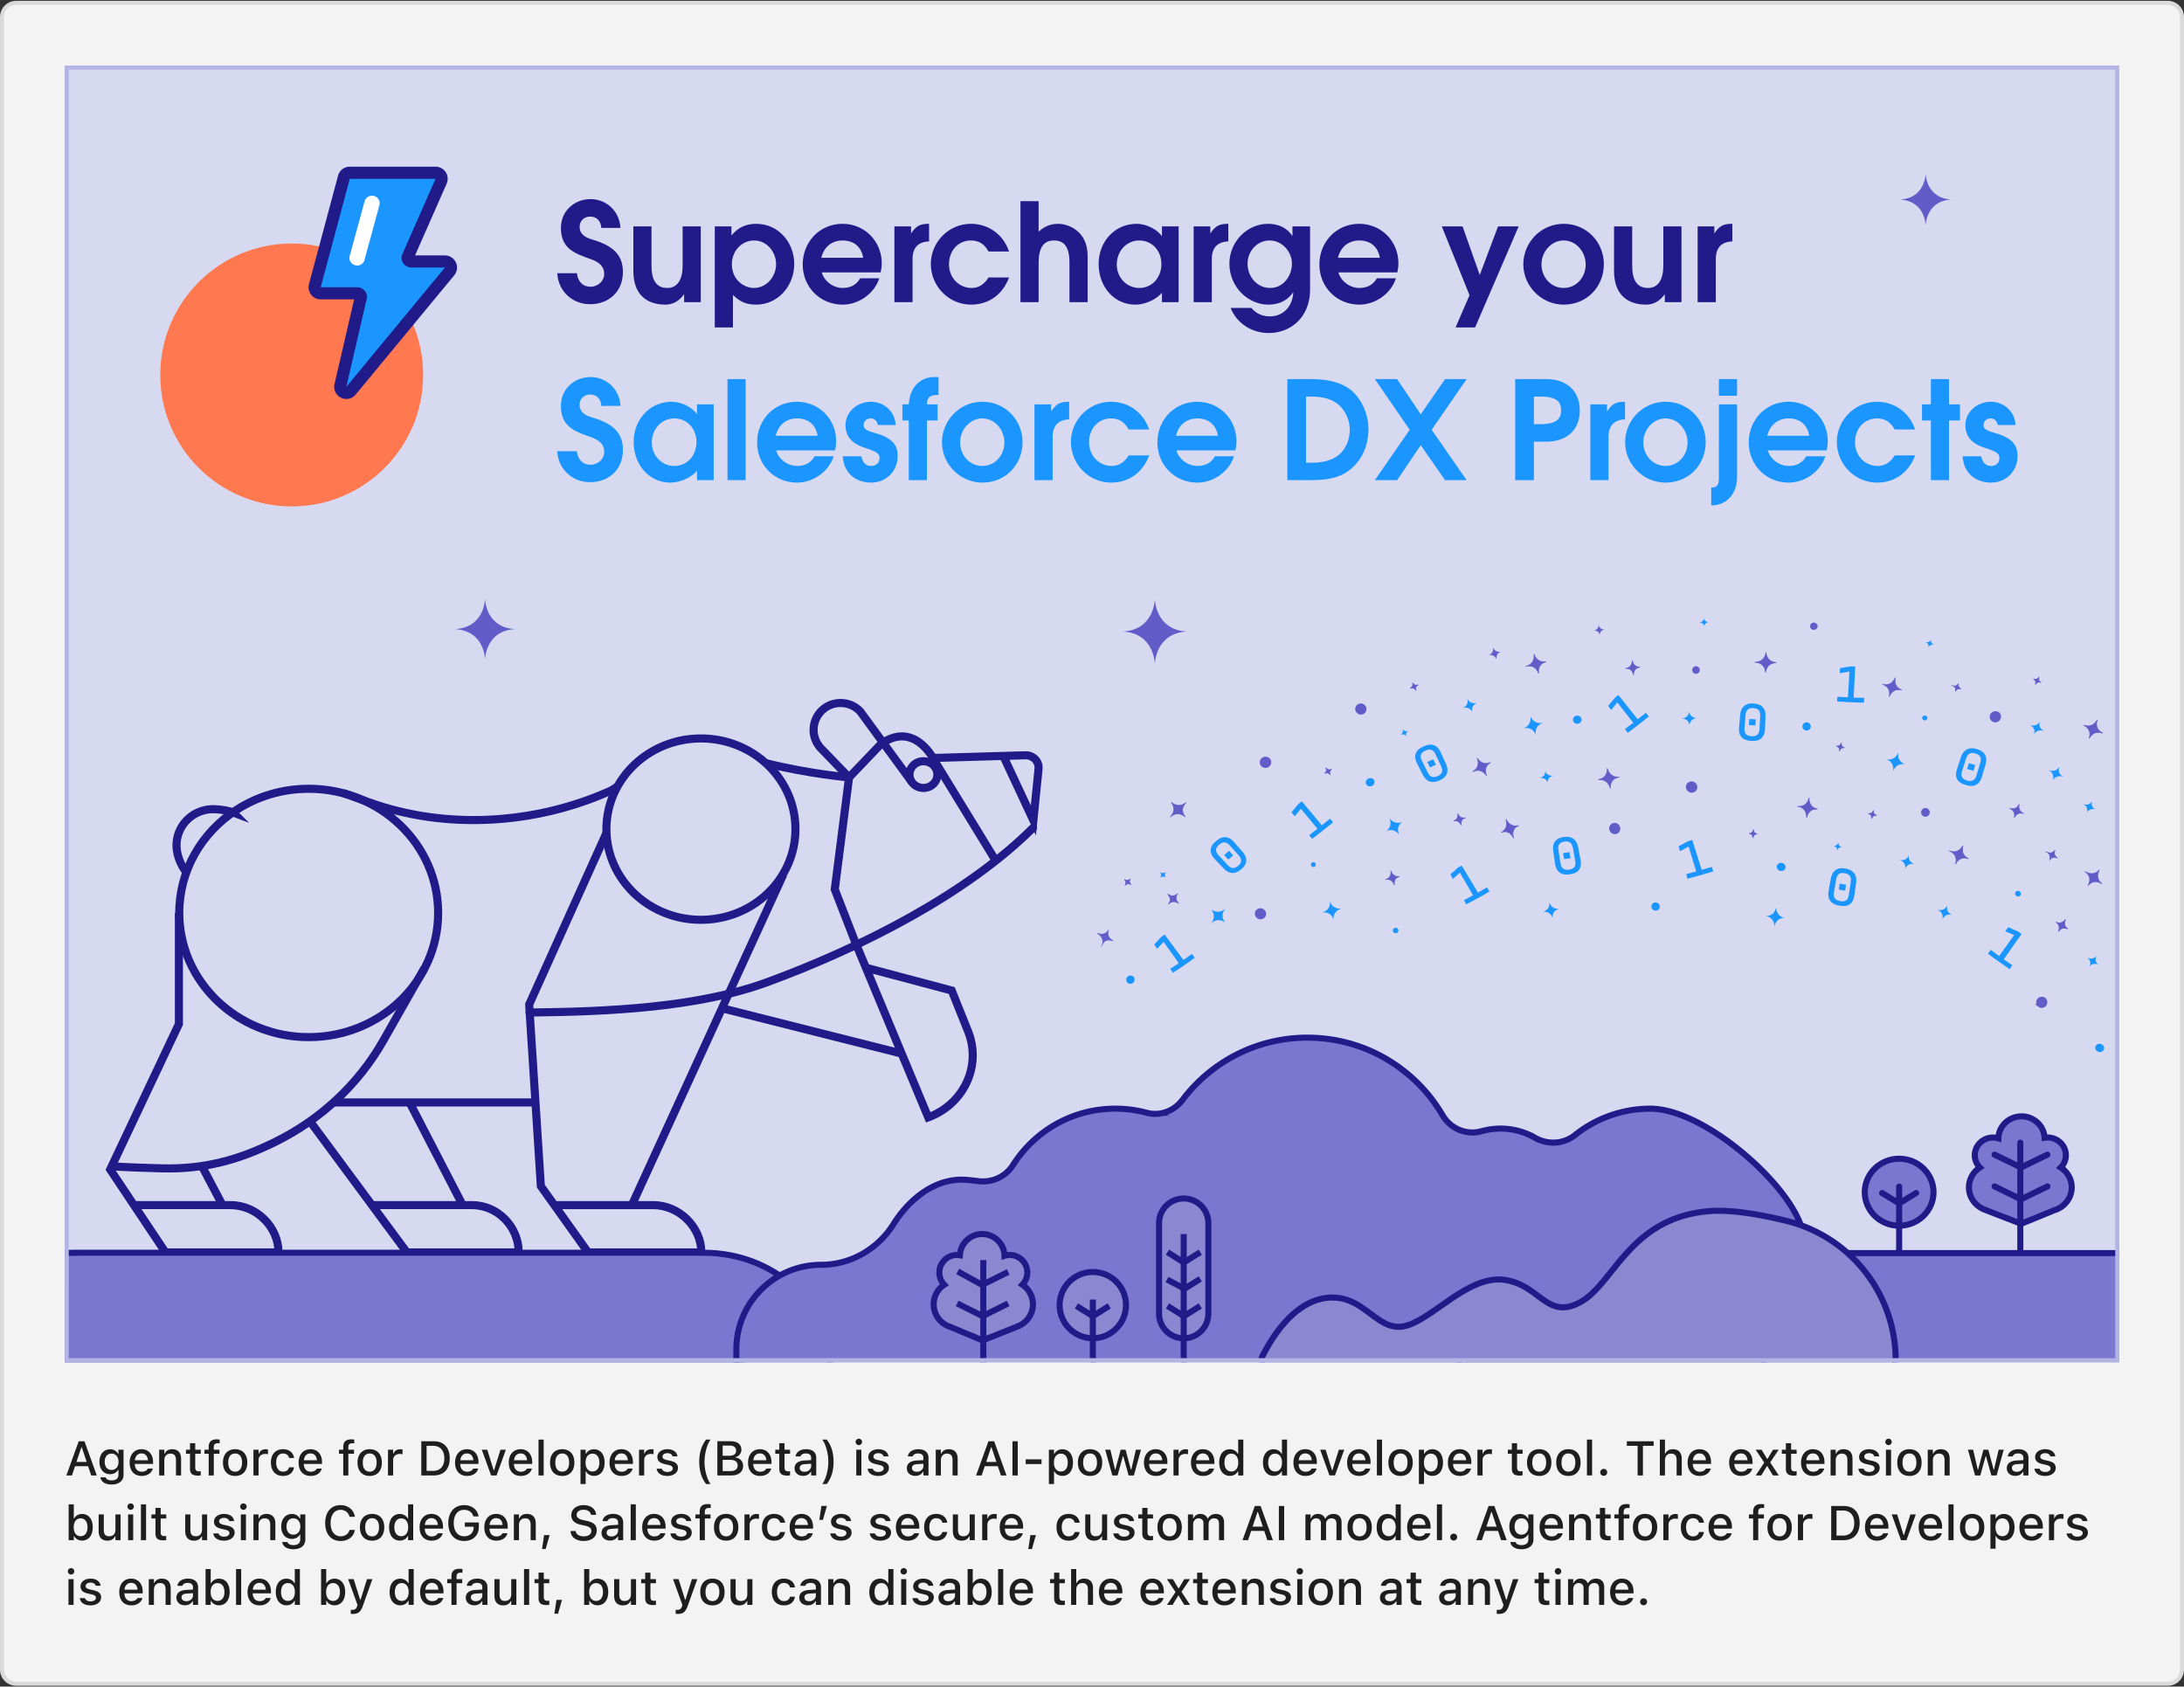 <svg xmlns="http://www.w3.org/2000/svg" width="540" height="417" fill="none"><rect width="100%" height="100%" fill="#333333" stroke="none"/><path fill="#F3F3F3" d="M4 .709h532a3.5 3.5 0 0 1 3.5 3.5v408.583a3.5 3.5 0 0 1-3.5 3.5H4a3.5 3.5 0 0 1-3.5-3.5V4.209A3.5 3.5 0 0 1 4 .709"/><path stroke="#DADADA" d="M4 .709h532a3.5 3.5 0 0 1 3.5 3.5v408.583a3.5 3.5 0 0 1-3.5 3.5H4a3.5 3.5 0 0 1-3.5-3.5V4.209A3.5 3.5 0 0 1 4 .709Z"/><g clip-path="url(#a)"><path fill="#fff" d="M16 16.209h508v320.583H16z"/><path fill="#D7D9F1" d="M2 10.209h527v369H2z"/><path fill="#625CC9" d="M277.555 156.141c7.915-.371 7.988-8.048 7.988-8.048s.072 7.671 7.987 8.048c-7.915.37-7.987 8.047-7.987 8.047s-.073-7.671-7.988-8.047m-165.127-.596c7.432-.345 7.5-7.5 7.5-7.5s.068 7.149 7.501 7.5c-7.433.346-7.501 7.501-7.501 7.501s-.068-7.15-7.5-7.501"/><path stroke="#211A89" stroke-miterlimit="10" stroke-width="2" d="m55.004 297.946-.341-.648-4.745-9"/><path stroke="#211A89" stroke-miterlimit="10" stroke-width="2" d="M33.047 297.951h23.91c6.512 0 11.903 5.446 11.903 11.702H40.926l-14.012-20.998m55.248-16.09h50.558m-40.677 25.386h24.609c6.513 0 11.6 5.446 11.6 11.702h-27.636L76.88 277.544l-.276-.373"/><path stroke="#211A89" stroke-miterlimit="10" stroke-width="2" d="m114.418 297.997-.358-.695-12.685-24.52m49.675-77.314c-18.574 8.393-40.737 9.788-59.918 2.858l-6.302-2.277m67.83-1.582c-.521.316-1.15.788-1.611.996m5.179 102.477.293-.638 37.163-81.117"/><path stroke="#211A89" stroke-miterlimit="10" stroke-width="2" d="M58.432 200.261c-8.514 5.519-14.11 14.861-14.11 25.459 0 16.951 14.326 30.702 32.005 30.702s32.006-13.746 32.006-30.702-14.327-30.703-32.006-30.703c-6.627 0-12.787 1.934-17.89 5.239"/><path stroke="#211A89" stroke-miterlimit="10" stroke-width="2" d="m104.917 239.424-10.163 17.891c-6.128 10.779-15.504 19.535-26.908 25.111-8.926 4.368-17.338 6.722-27.873 6.435s-12.349-.519-12.349-.519l16.61-35.166v-27.441m92.9 72.217h24.317c6.513 0 11.957 5.447 11.957 11.703h-27.993l-11.686-16.387-2.891-44.916 19.105-42.405"/><path stroke="#211A89" stroke-linecap="round" stroke-miterlimit="10" stroke-width="2" d="M255.413 204.686c-16.42 16.324-42.038 29.426-65.574 38.099-17.347 6.396-39.771 7.34-58.361 7.543-.179 0-.352 0-.531.005"/><path stroke="#211A89" stroke-miterlimit="10" stroke-width="2" d="m214.102 239.263 21.214 5.638 4.046 10.1c3.394 8.486-1.014 17.999-9.854 21.252l-17.988-43.168m6.779-49.615-.217.223-8.156 8.517-6.86-7.096a6.65 6.65 0 0 1-.065-9.243c2.619-2.78 7.185-2.734 9.745.093l12.63 17.274"/><path stroke="#211A89" stroke-miterlimit="10" stroke-width="2" d="m246.189 212.789-.423-.69-14.371-23.472c-2.51-4.84-6.789-8.372-12.125-5.576-.304.161-.613.337-.928.539m-6.822 49.501-5.124-13.196 3.536-27.684s-10-.882-20.445-3.501m-10.96 60.574.716.182 43.785 11.048m25.059-73.647.304.732 7.112 15.237 1.272-12.69c.227-1.883-1.362-3.507-3.341-3.408l-22.548.658"/><path stroke="#211A89" stroke-miterlimit="10" stroke-width="2" d="M152.769 194.286a21.6 21.6 0 0 0-2.831 10.706c0 12.382 10.461 22.419 23.367 22.419s23.368-10.037 23.368-22.419-10.461-22.414-23.368-22.414c-8.861 0-16.572 4.736-20.536 11.713m75.552.518c1.904 0 3.449-1.477 3.449-3.299s-1.545-3.299-3.449-3.299c-1.905 0-3.449 1.477-3.449 3.299s1.544 3.299 3.449 3.299Zm-170.719 6.05a8 8 0 0 0-.998-.306c-1.274-.312-2.896-.483-3.92-.483-4.995 0-9.04 4.005-9.04 8.948 0 1.836.677 3.948 1.686 5.55q.367.587.792 1.064"/><path fill="#211A89" stroke="#00ABE9" stroke-miterlimit="10" stroke-width="1.5" d="M5.218 317.615h178.485v20.683H-15.551c0-11.416 9.305-20.683 20.769-20.683Z"/><path fill="#7B76CF" stroke="#211A89" stroke-miterlimit="10" stroke-width="1.5" d="M18.495 309.735h155.55c17.31 0 31.359 12.797 31.359 28.563H-12.864c0-15.766 14.049-28.563 31.359-28.563Zm370.703.076h141.526c15.749 0 28.531 12.762 28.531 28.487H360.667c0-15.725 12.782-28.487 28.531-28.487Z"/><path fill="#7B76CF" stroke="#211A89" stroke-miterlimit="10" stroke-width="1.5" d="m435.84 338.297 9.201-35.906c-4.336-11.188-24.261-28.281-36.977-28.281a29.77 29.77 0 0 0-18.642 6.525c-2.833 2.262-6.755 2.455-9.902.654a17.1 17.1 0 0 0-8.513-2.255c-1.623 0-3.187.227-4.677.64-3.755 1.061-7.684-.593-9.655-3.956-6.715-11.468-19.163-19.167-33.408-19.167-12.642 0-23.861 6.064-30.924 15.438-2.057 2.728-5.532 4.016-8.833 3.129a29.8 29.8 0 0 0-7.731-1.014c-10.657 0-20.005 5.57-25.31 13.95-1.844 2.915-5.232 4.423-8.653 3.963a57 57 0 0 0-2.719-.294c-7.824-.694-14.366 4.85-18.154 10.895-3.896 6.204-10.598 10.094-17.928 10.094-11.572 0-20.953 9.367-20.953 20.922v4.663h253.785z"/><path fill="#8B87D0" stroke="#211A89" stroke-miterlimit="10" stroke-width="1.5" d="M286.579 324.793a6.09 6.09 0 0 0 6.094 6.085 6.09 6.09 0 0 0 6.094-6.085v-22.389a6.09 6.09 0 0 0-6.094-6.085 6.09 6.09 0 0 0-6.094 6.085z"/><path stroke="#211A89" stroke-miterlimit="10" stroke-width="1.5" d="m288.651 309.59 4.062 2.555m-.04-7.039v31.884m4.096-20.796-4.129 2.589m.218-.153-4.307-2.282m8.218-6.758-4.069 2.555m-4.036 10.728 4.056 2.555m4.056-2.555-4.056 2.555"/><path fill="#8B87D0" stroke="#211A89" stroke-miterlimit="10" stroke-width="1.5" d="M261.995 322.679c0 4.523 3.675 8.193 8.205 8.193s8.206-3.67 8.206-8.193-3.675-8.193-8.206-8.193-8.205 3.67-8.205 8.193Z"/><path stroke="#211A89" stroke-miterlimit="10" stroke-width="1.5" d="M270.207 321.305v15.685m-4.063-14.117 4.063 2.555m4.055-2.555-4.062 2.555m-28.537-10.954 6.407 3.202"/><path fill="#8B87D0" d="M242.863 305.107a5.544 5.544 0 0 0-5.532 5.238 4.352 4.352 0 0 0-5.078 4.283c0 1.167.467 2.221 1.223 3.008a6.3 6.3 0 0 0-.903.728 5.8 5.8 0 0 0-1.643 5.037c.334 2.195 1.951 4.009 4.036 4.656l7.971 3.343 8.753-3.483v-.013c2.165-.854 3.708-2.955 3.708-5.417a5.84 5.84 0 0 0-2.612-4.857 4.32 4.32 0 0 0 1.222-3.009 4.35 4.35 0 0 0-4.356-4.343 4.3 4.3 0 0 0-1.276.213 5.533 5.533 0 0 0-5.526-5.39"/><path stroke="#211A89" stroke-miterlimit="10" stroke-width="1.5" d="M242.863 305.107a5.544 5.544 0 0 0-5.532 5.238 4.352 4.352 0 0 0-5.078 4.283c0 1.167.467 2.221 1.223 3.008a6.3 6.3 0 0 0-.903.728 5.8 5.8 0 0 0-1.643 5.037c.334 2.195 1.951 4.009 4.036 4.656l7.971 3.343 8.753-3.483v-.013c2.165-.854 3.708-2.955 3.708-5.417a5.84 5.84 0 0 0-2.612-4.857 4.32 4.32 0 0 0 1.222-3.009 4.35 4.35 0 0 0-4.356-4.343 4.3 4.3 0 0 0-1.276.213 5.533 5.533 0 0 0-5.526-5.39m6.428 9.373-6.408 3.202m.2.133-6.267-3.468m-.14 7.918 6.407 3.195m6.208-3.195-6.408 3.195m.26-13.917v26.426"/><path fill="#8B87D0" stroke="#211A89" stroke-miterlimit="10" stroke-width="1.5" d="M313.922 338.298c-1.512 0-2.483-1.583-1.809-2.935 2.556-5.117 8.762-15.091 18.09-14.533 7.821.467 10.924 9.04 17.792 6.857s15.455-12.623 24.193-11.223c8.738 1.401 10.323 9.974 18.594 5.457s12.017-20.573 31.37-22.44c5.387-.521 12.352.631 19.359 2.322 15.953 3.844 27.199 18.087 27.199 34.47a2.027 2.027 0 0 1-2.028 2.025z"/><g clip-path="url(#b)"><path fill="#625CC9" stroke="#625CC9" stroke-miterlimit="10" stroke-width=".75" d="M337.43 174.978a.997.997 0 0 1-.614 1.272 1.03 1.03 0 0 1-1.296-.626.986.986 0 0 1 .614-1.273c.534-.172 1.121.108 1.296.627Zm-25.045 50.275a.99.99 0 0 1-.018 1.4c-.396.364-1.04.343-1.435-.055a.985.985 0 0 1 .013-1.411c.399-.38 1.05-.349 1.44.066Zm1.368-37.37a1 1 0 0 1-.249 1.407 1.064 1.064 0 0 1-1.458-.217.994.994 0 0 1 .242-1.416c.473-.326 1.131-.233 1.465.226Z"/><path fill="#625CC9" stroke="#625CC9" stroke-miterlimit="10" stroke-width=".188" d="M348.681 170.163c.959-.46.566-1.381.566-1.381s.42.92 1.416.548c-.96.459-.567 1.38-.567 1.38s-.419-.92-1.415-.547Zm-21.173 21.075c.835-.579.29-1.43.29-1.43s.55.835 1.444.359c-.848.558-.297 1.419-.297 1.419s-.555-.845-1.437-.348Z"/><path fill="#625CC9" d="M368.007 161.994c1.546-.503 1.133-1.981 1.133-1.981s.445 1.461 2.03 1.099c-1.546.503-1.133 1.98-1.133 1.98s-.445-1.46-2.03-1.098"/><path fill="#625CC9" stroke="#625CC9" stroke-miterlimit="10" stroke-width=".188" d="M288.93 223.487c1.042-1.32-.268-2.447-.268-2.447s1.329 1.09 2.537-.107c-1.09 1.306.252 2.442.252 2.442s-1.335-1.1-2.515.122zm.474-21.544c1.809-1.848.17-3.597.17-3.597s1.686 1.71 3.698.072c-1.859 1.808-.204 3.561-.204 3.561s-1.681-1.725-3.664-.036Zm74.807-11.203c1.037-.635 1.292-1.457 1.276-2.13a3 3 0 0 0-.294-1.202s1.162 2.09 3.377 1.089c-2.119 1.215-.987 3.323-.987 3.323s-.299-.519-.86-.92-1.421-.678-2.516-.144zm-91.625 42.707c.246-.888-.015-1.555-.416-2.018a3 3 0 0 0-.84-.686s.47.217 1.044.227c.59 0 1.231-.201 1.72-1.036-.401.891-.093 1.579.275 2.026s.835.676.835.676-.47-.217-1.027-.236c-.543-.014-1.253.202-1.603 1.065zm5.55-14.523c.651-.852-.147-1.497-.147-1.497s.813.624 1.536-.174c-.651.851.147 1.497.147 1.497s-.802-.63-1.536.174Z"/><path fill="#625CC9" stroke="#625CC9" stroke-miterlimit="10" stroke-width=".75" d="M494.289 177.618c-.243.508-.839.714-1.359.504a.97.97 0 0 1-.498-1.318c.244-.508.839-.74 1.364-.52.52.21.737.826.493 1.334Zm-74.395-11.953a.56.56 0 0 1-.567.55.56.56 0 0 1-.549-.566.57.57 0 0 1 .566-.565.57.57 0 0 1 .55.581Zm29.119-10.753a.544.544 0 0 1-.623.432.526.526 0 0 1-.453-.6.53.53 0 0 1 .623-.432.525.525 0 0 1 .453.6Z"/><path fill="#625CC9" stroke="#625CC9" stroke-miterlimit="10" stroke-width=".188" d="M482.869 169.567c1.028.305 1.397-.606 1.397-.606s-.368.937.613 1.375c-1.008-.342-1.392.59-1.392.59s.372-.953-.618-1.359Zm-28.823 14.885c1.005.171 1.237-.812 1.237-.812s-.215.987.763 1.253c-1.006-.17-1.237.812-1.237.812s.221-.977-.763-1.253Zm48.695-16.597c.968.392 1.429-.502 1.429-.502s-.439.909.495 1.386c-.968-.392-1.429.502-1.429.502s.439-.909-.495-1.386Zm-100.743-2.606c1.715-.245 1.584-1.952 1.584-1.952s.042.432.303.837.731.816 1.594.81c-.853.094-1.259.584-1.435 1.041-.176.458-.15.885-.15.885s-.158-1.705-1.896-1.621Zm31.95-1.498c2.615-.137 2.695-2.48 2.695-2.48s-.019 2.377 2.607 2.568c-2.642.045-2.698 2.429-2.698 2.429s.028-2.409-2.609-2.501zm31.554 5.465c2.37.559 3.113-1.707 3.113-1.707s-.165.572-.058 1.235c.113.674.53 1.421 1.661 1.857-1.18-.329-1.968.117-2.443.604a3 3 0 0 0-.668 1.062s.705-2.286-1.617-3.071zm-88.079-4.504c2.368-.71 1.849-3.02 1.849-3.02s.589 2.311 3.02 1.901c-2.399.633-1.858 2.957-1.858 2.957s-.568-2.322-3.011-1.838Z"/><path fill="#625CC9" d="M394.051 155.912c1.332-.233 1.206-1.457 1.206-1.457s.153 1.243 1.506 1.164c-1.341.188-1.208 1.425-1.208 1.425s-.16-1.255-1.491-1.139z"/><path fill="#625CC9" stroke="#625CC9" stroke-miterlimit="10" stroke-width=".188" d="M515.18 179.279c2.408.886 3.375-1.303 3.375-1.303s-.951 2.193 1.359 3.293c-2.391-.882-3.374 1.302-3.374 1.302s.934-2.197-1.36-3.292Z"/><path fill="#1B96FF" d="M518.253 200.175c-1.637-.601-2.301.776-2.301.776s.631-1.399-.926-2.186c1.607.658 2.272-.719 2.272-.719s-.631 1.399.94 2.138zm-129.319-22.011c-.117-.538.263-1.094.842-1.211.585-.107 1.16.247 1.266.79s-.275 1.073-.843 1.184c-.579.117-1.142-.216-1.255-.769zm86.351-.811c.086-.318.441-.505.786-.416.35.086.548.43.459.742-.092.32-.439.494-.783.405s-.548-.414-.46-.741zm-29.633 2.131c.07-.547.598-.943 1.159-.877.577.072.977.575.896 1.127s-.598.943-1.159.876a1.02 1.02 0 0 1-.896-1.126m-23.092-25.678c-1.203.085-1.187 1.092-1.187 1.092s-.043-1.006-1.255-1.01c1.197-.095 1.186-1.091 1.186-1.091s.043 1.005 1.256 1.009m82.884 26.947c-1.84-.689-2.554.865-2.554.865s.692-1.569-1.076-2.418c1.83.695 2.564-.871 2.564-.871s-.691 1.569 1.077 2.418zm-34.307 8.249c-1.199-.292-1.977.148-2.451.662a3.2 3.2 0 0 0-.64 1.086s.63-2.297-1.738-3.018c2.416.494 3.088-1.8 3.088-1.8s-.149.576-.015 1.238c.144.656.572 1.424 1.739 1.827zm-51.547-11.458c-1.884.128-1.844 1.83-1.844 1.83s-.062-1.689-1.961-1.705c1.883-.147 1.847-1.842 1.847-1.842s.077 1.681 1.958 1.717m90.663 14.572c-1.912-.78-2.748.884-2.748.884s.793-1.682-1.039-2.62c1.917.788 2.749-.884 2.749-.884s-.807 1.679 1.038 2.62m-32.012-32.637c-1.105-.343-1.45.608-1.45.608s.335-.945-.752-1.352c1.114.311 1.46-.64 1.46-.64s-.335.945.742 1.384m7.688 34.565.178.055c2.018.605 3.363-.125 3.94-2.116l.86-2.928c.577-1.992-.178-3.276-2.068-3.836l-.106-.031c-1.9-.555-3.261.129-3.92 2.103l-.949 2.901c-.649 1.968.059 3.267 2.081 3.856zm.426-1.067c-1.218-.36-1.633-1.082-1.233-2.341l.973-3.04c.418-1.298 1.179-1.635 2.324-1.3 1.178.343 1.594 1.022 1.199 2.334l-.922 3.05c-.384 1.263-1.137 1.636-2.348 1.287zm.028-2.852 1.55.456.441-1.437-1.55-.455-.458 1.433zm-28.069-17.652.394-7.667-1.144-.064-2.597.447-.089 1.256 2.405-.423-.376 6.376-2.593-.137-.094 1.172c2.22.12 4.428.262 6.653.291l.044-1.18-2.613-.064zm-25.417 10.696.183.009c2.102.16 3.222-.909 3.311-2.954l.136-3.028c.093-2.087-.935-3.105-2.881-3.256l-.113-.006c-1.951-.135-3.102.831-3.287 2.901l-.259 3.028c-.18 2.053.803 3.162 2.91 3.306m.163-1.139c-1.263-.079-1.829-.693-1.726-2.013l.247-3.169c.112-1.351.762-1.847 1.945-1.765 1.199.087 1.763.649 1.688 1.994l-.167 3.165c-.076 1.319-.713 1.861-1.982 1.772zm-.637-2.773 1.607.107.085-1.496-1.591-.103zm-27.505-1.414-4.753-6.013-.893.704c-.533.681-1.11 1.322-1.658 1.981l.758 1.002 1.533-1.847 3.924 5.038-2.058 1.536.699.94c1.785-1.296 3.488-2.683 5.215-4.042l-.745-.912-2.033 1.607zm-125.921 65.276c-.505-.257-.686-.881-.405-1.396a1.05 1.05 0 0 1 1.428-.408c.501.273.655.898.383 1.381-.266.493-.9.681-1.406.423m58.824-49.18c-.281-.487-.091-1.113.425-1.409.517-.297 1.184-.141 1.465.346.281.488.085 1.103-.431 1.4-.523.286-1.168.145-1.459-.337m-13.558 20.189a.587.587 0 0 1 .102-.835.596.596 0 0 1 .841.119c.2.264.155.639-.102.836a.61.61 0 0 1-.841-.12m-35.854 1.315c-.8.88-.069 1.576-.069 1.576s-.757-.695-1.623.141c.787-.9.063-1.585.063-1.585s.751.684 1.629-.132m76.901-41.71c-1.835.752-1.237 2.363-1.237 2.363s-.629-1.594-2.515-1.001c1.819-.757 1.237-2.363 1.237-2.363s.629 1.593 2.515 1.001m-18.408 29.386c-1.053.63-1.28 1.477-1.231 2.159.039.687.347 1.2.347 1.2s-1.235-2.05-3.433-.925c2.076-1.313.882-3.386.882-3.386s.309.513.896.887c.58.363 1.444.598 2.555.069zm-17.169 24.429c-.256-1.201-.983-1.69-1.644-1.864-.663-.187-1.248-.06-1.248-.06s2.34-.505 1.987-2.949c.569 2.389 2.917 1.931 2.917 1.931s-.585.126-1.128.56c-.532.432-1.034 1.173-.894 2.396zm-26.678-2.956c-1.767 1.945-.009 3.588-.009 3.588s-1.785-1.642-3.675.183c1.706-1.978-.025-3.623-.025-3.623s1.783 1.616 3.703-.158zm78.548-45.915c-2.492.805-1.818 3.097-1.818 3.097s-.178-.572-.668-1.065c-.496-.503-1.31-.913-2.565-.586 1.228-.446 1.673-1.225 1.823-1.895.15-.671-.017-1.247-.017-1.247s.705 2.274 3.245 1.696m-33.3 2.001c-1.025.535-.584 1.443-.584 1.443s-.462-.896-1.518-.438c1.02-.546.579-1.454.579-1.454s.462.897 1.523.449m3.725 3.841-.157.086c-1.943.851-2.421 2.29-1.501 4.125l1.365 2.728c.937 1.866 2.368 2.298 4.163 1.501l.105-.057c1.806-.804 2.35-2.198 1.498-4.084l-1.265-2.769c-.853-1.886-2.277-2.402-4.208-1.53m.41 1.071c1.155-.525 1.966-.262 2.523.944l1.346 2.885c.574 1.236.229 1.973-.852 2.459-1.113.503-1.88.269-2.486-.95l-1.404-2.867c-.588-1.188-.276-1.96.878-2.486zm1.932 2.137-1.475.661.655 1.353 1.465-.656zm-27.546 16.303-4.955-5.926-.895.717-1.646 2.012.799.991 1.522-1.876 4.09 4.965-2.044 1.571.737.92a209 209 0 0 0 5.197-4.097l-.767-.9-2.021 1.626zm-26.116 3.895-.139.116c-1.586 1.351-1.626 2.857-.208 4.366l2.108 2.227c1.441 1.523 2.933 1.56 4.406.298l.082-.072c1.467-1.272 1.6-2.736.227-4.309l-2.015-2.304c-1.373-1.574-2.88-1.684-4.461-.322m.71.921c.947-.813 1.796-.771 2.681.215l2.137 2.398c.907 1.026.801 1.82-.09 2.589-.917.771-1.711.778-2.644-.221l-2.177-2.349c-.905-.975-.849-1.808.099-2.622zm2.47 1.52-1.215 1.041 1.024 1.11 1.205-1.035-1.02-1.126zm-11.299 26.964-4.627-6.27-.891.619c-.54.622-1.122 1.215-1.685 1.841l.727 1.058 1.574-1.716 3.777 5.268-2.129 1.401.677.983c1.827-1.198 3.652-2.408 5.409-3.725l-.73-.939c-.694.504-1.375 1.018-2.086 1.501z"/><path fill="#625CC9" stroke="#625CC9" stroke-miterlimit="10" stroke-width=".188" d="M496.921 199.857c1.731.563 2.331-1.046 2.331-1.046s-.56 1.614 1.114 2.33c-1.731-.563-2.332 1.046-2.332 1.046s.561-1.614-1.113-2.33ZM342.664 217.43c1.619-.454 1.224-2.135 1.224-2.135s.433 1.662 2.115 1.405c-1.651.415-1.236 2.122-1.236 2.122s-.431-1.674-2.105-1.381z"/><path fill="#1B96FF" d="M344.461 230.346a.657.657 0 0 1 .323-.894.687.687 0 0 1 .914.334.657.657 0 0 1-.329.878.693.693 0 0 1-.908-.318"/></g><g clip-path="url(#c)"><path fill="#625CC9" stroke="#625CC9" stroke-miterlimit="10" stroke-width=".75" d="M476.74 201.054a.694.694 0 0 1-.86.474.715.715 0 0 1-.483-.876.686.686 0 0 1 .861-.474c.371.117.592.511.482.876Zm-76.509 3.672a.99.99 0 0 1-.826 1.131c-.533.068-1.047-.321-1.138-.875a.984.984 0 0 1 .827-1.143c.546-.078 1.058.323 1.137.887Zm19.073-10.123a1 1 0 0 1-1.018 1.003 1.064 1.064 0 0 1-1.064-1.019.995.995 0 0 1 1.018-1.015c.574.007 1.058.464 1.064 1.031Z"/><path fill="#625CC9" stroke="#625CC9" stroke-miterlimit="10" stroke-width=".188" d="M461.942 201.13c1.049.18 1.261-.798 1.261-.798s-.19.992.838 1.265c-1.049-.181-1.261.798-1.261.798s.19-.993-.838-1.265Zm-29.478 4.942c1.017.012 1.064-.997 1.064-.997s-.035.998.971 1.127c-1.014-.035-1.063.985-1.063.985s.036-1.01-.972-1.115Zm-37.288-13.302c2.546-.46 2.221-2.834 2.221-2.834s.386 2.369 2.976 2.196c-2.564.4-2.228 2.786-2.228 2.786s-.373-2.379-2.969-2.148Zm49.386 6.597c1.213.081 1.897-.441 2.274-.999.376-.558.456-1.151.456-1.151s-.262 2.376 2.125 2.841c-2.432-.234-2.729 2.138-2.729 2.138s.056-.595-.169-1.246c-.226-.652-.768-1.375-1.97-1.573zm-73.343 6.426c.962-.535 1.28-1.299 1.303-2.008.032-.694-.19-1.249-.19-1.249s.245.561.757 1.034c.534.479 1.283.833 2.42.537-1.104.413-1.399 1.233-1.437 1.901a3.2 3.2 0 0 0 .193 1.238s-.245-.561-.733-1.028c-.48-.453-1.304-.851-2.339-.419zm-11.842-2.823c1.436-.446 1.047-1.83 1.047-1.83s.423 1.372 1.897 1.046c-1.435.446-1.046 1.83-1.046 1.83s-.407-1.37-1.898-1.046Z"/><path fill="#625CC9" stroke="#625CC9" stroke-miterlimit="10" stroke-width=".75" d="M505.631 248.411c-.33.445-.961.537-1.397.216a.997.997 0 0 1-.215-1.394c.329-.445.963-.561 1.411-.237.447.334.53.969.201 1.415Z"/><path fill="#625CC9" stroke="#625CC9" stroke-miterlimit="10" stroke-width=".188" d="M508.29 227.949c1.541.792 2.423-.675 2.423-.675s-.216.376-.237.857c-.022.481.124 1.088.831 1.583-.75-.418-1.365-.253-1.774.019a2.4 2.4 0 0 0-.634.634s.859-1.481-.609-2.418Zm7.307-12.444c2.135 1.351 3.507-.448 3.507-.448s-1.343 1.859.617 3.474c-2.104-1.438-3.48.405-3.48.405s1.368-1.878-.657-3.421zm-33.496-5.088c2.343.79 3.257-1.392 3.257-1.392s-.858 2.224 1.363 3.295c-2.324-.87-3.228 1.337-3.228 1.337s.882-2.222-1.392-3.24Zm23.997.28c1.348.64 2.017-.541 2.017-.541s-.656 1.215.612 2.007c-1.327-.686-1.998.512-1.998.512s.658-1.232-.615-1.976z"/><path fill="#1B96FF" d="M498.288 220.67c.146-.342.573-.5.938-.338.365.169.544.589.39.93s-.572.484-.93.323c-.365-.162-.545-.565-.39-.914zm20.654 17.958c-1.488-.91-2.368.393-2.368.393s.856-1.306-.566-2.332c1.498.895 2.377-.4 2.377-.4s-.841 1.308.557 2.339m-23.514-1.447 4.407-6.269-.93-.654c-.805-.316-1.585-.686-2.373-1.022l-.745 1.011 2.21.942-3.709 5.196-2.062-1.532-.701.938c1.753 1.34 3.569 2.575 5.366 3.841l.661-.974-2.122-1.488zm-56.113-22.943c.053-.56.57-.96 1.163-.904.594.057 1.048.57.995 1.13s-.569.949-1.163.892c-.592-.069-1.036-.557-.995-1.118m-30.998 9.933a.996.996 0 0 1 .985-1.043c.576-.015 1.062.418 1.08.987a1.013 1.013 0 0 1-.985 1.042 1.056 1.056 0 0 1-1.08-.986m-24.209-32.398c-1.704.374-1.42 1.826-1.42 1.826s-.317-1.473-2.064-1.208c1.708-.408 1.422-1.843 1.422-1.843s.319 1.456 2.062 1.225m89.335 21.882c-1.933-.448-2.377 1.211-2.377 1.211s.409-1.663-1.473-2.27c1.922.435 2.378-1.211 2.378-1.211s-.41 1.663 1.472 2.27m-32.033 13.317c-1.224-.094-1.9.465-2.255 1.049-.366.583-.411 1.179-.411 1.179s.179-2.386-2.266-2.739c2.454.13 2.68-2.25 2.68-2.25s-.045.596.218 1.24c.263.632.832 1.323 2.045 1.534zm-55.779-2.289c-2.12.466-1.721 2.411-1.721 2.411s-.417-1.957-2.563-1.631c2.095-.517 1.715-2.45 1.715-2.45s.429 1.939 2.57 1.661zm97.109 1.565c-1.906-.599-2.499 1.123-2.499 1.123s.142-.434.055-.956c-.087-.532-.412-1.145-1.337-1.495.96.264 1.581-.024 1.971-.375.389-.351.539-.783.539-.783s-.565 1.725 1.271 2.486m-27.194-16.763c-1.147-.156-1.313.839-1.313.839s.143-.998-.984-1.235c1.147.145 1.314-.85 1.314-.85s-.143.998.983 1.246m-.822 14.414.178.019c2.083.406 3.295-.504 3.585-2.536l.433-3.018c.293-2.066-.638-3.236-2.569-3.602l-.118-.013c-1.943-.368-3.185.468-3.559 2.503l-.538 2.995c-.374 2.035.503 3.269 2.588 3.652m.273-1.114c-1.249-.225-1.766-.903-1.537-2.211l.538-3.136c.232-1.343.936-1.752 2.102-1.536 1.202.22 1.699.849 1.503 2.195l-.48 3.155c-.194 1.311-.89 1.768-2.139 1.543zm-.371-2.855 1.59.296.232-1.484-1.578-.294zm-33.887-4.875-2.316-7.367-1.102.323-2.29 1.231.361 1.221 2.123-1.154 1.883 6.148-2.49.672.33 1.131c2.136-.56 4.248-1.175 6.37-1.804l-.365-1.124-2.49.732zm-32.672 1.115.18-.023c2.067-.277 2.917-1.521 2.541-3.556l-.565-3.012c-.386-2.06-1.621-2.899-3.544-2.635l-.108.016c-1.923.275-2.828 1.433-2.526 3.498l.445 3.027c.303 2.066 1.51 2.974 3.577 2.685m-.097-1.158c-1.238.171-1.929-.324-2.138-1.631l-.498-3.172c-.206-1.354.314-1.963 1.479-2.128 1.189-.151 1.86.273 2.103 1.617l.558 3.153c.233 1.308-.266 1.978-1.503 2.149zm-1.253-2.615 1.586-.216-.26-1.487-1.574.218.247 1.497zm-21.303 8.271-4.007-6.678-.947.532c-.597.567-1.233 1.102-1.854 1.671l.623 1.122 1.732-1.558 3.257 5.6-2.255 1.193.581 1.042c1.934-1.019 3.867-2.049 5.742-3.193l-.636-1.004c-.74.436-1.468.883-2.222 1.296zm152.718 38.024c.211-.517.837-.766 1.4-.553s.849.805.643 1.332-.82.771-1.399.553c-.563-.213-.849-.805-.638-1.322z"/></g><path fill="#7B76CF" stroke="#211A89" stroke-linecap="round" stroke-miterlimit="10" stroke-width="1.5" d="M478.066 294.762c0 4.572-3.806 8.281-8.499 8.281s-8.5-3.709-8.5-8.281 3.806-8.281 8.5-8.281c4.693 0 8.499 3.709 8.499 8.281Z"/><path stroke="#211A89" stroke-linecap="round" stroke-miterlimit="10" stroke-width="1.5" d="M469.567 293.373v15.845m4.2-14.257-4.208 2.578m-4.2-2.578 4.208 2.578"/><path fill="#7B76CF" d="M499.808 276.004c3.063 0 5.566 2.349 5.725 5.296.25-.044.5-.059.758-.059 2.487 0 4.504 1.972 4.504 4.388 0 1.182-.486 2.245-1.266 3.036.326.214.644.458.932.739a5.78 5.78 0 0 1 1.699 5.089c-.349 2.216-2.017 4.048-4.178 4.705l-8.25 3.376-9.068-3.516v-.015c-2.236-.864-3.836-2.984-3.836-5.473 0-2.046 1.076-3.849 2.707-4.905-.781-.791-1.267-1.854-1.267-3.036 0-2.423 2.025-4.388 4.512-4.388.462 0 .902.089 1.319.214.076-3.013 2.608-5.444 5.717-5.444"/><path stroke="#211A89" stroke-linecap="round" stroke-miterlimit="10" stroke-width="1.5" d="M499.808 276.004c3.063 0 5.566 2.349 5.725 5.296.25-.044.5-.059.758-.059 2.487 0 4.504 1.972 4.504 4.388 0 1.182-.486 2.245-1.266 3.036.326.214.644.458.932.739a5.78 5.78 0 0 1 1.699 5.089c-.349 2.216-2.017 4.048-4.178 4.705l-8.25 3.376-9.068-3.516v-.015c-2.236-.864-3.836-2.984-3.836-5.473 0-2.046 1.076-3.849 2.707-4.905-.781-.791-1.267-1.854-1.267-3.036 0-2.423 2.025-4.388 4.512-4.388.462 0 .902.089 1.319.214.076-3.013 2.608-5.444 5.717-5.444m-6.65 9.463 6.635 3.228m6.422 4.631-6.627 3.235m-6.43-3.235 6.635 3.235m-.273-14.064v26.703m6.695-23.733-6.627 3.228"/><path fill="#211A89" d="M153.406 56.349h-4.725v-.034c-.135-1.62-1.046-2.767-2.801-2.767-1.451 0-2.565 1.046-2.565 2.531 0 1.62 1.08 2.565 3.206 3.172 5.265 1.553 7.493 3.916 7.493 8 0 4.893-3.544 7.964-8.1 7.964-4.354 0-7.864-3.139-8.134-7.661h4.86c.236 2.059 1.451 3.341 3.308 3.341 1.89 0 3.442-1.383 3.442-3.172 0-1.823-1.215-2.903-3.206-3.611-3.949-1.418-7.493-2.532-7.493-7.763 0-4.252 3.375-7.121 7.324-7.121 3.848 0 7.155 2.902 7.391 7.121m19.863 18.36h-4.117v-1.89h-.068c-1.249 1.721-2.835 2.498-4.556 2.498-4.489 0-7.931-2.363-7.931-8.337V55.978h4.488v9.686c0 3.645 1.215 5.535 3.915 5.535 2.599 0 3.78-2.227 3.78-5.501v-9.72h4.489zm7.952 6.244h-4.489V55.978h4.118v2.194h.067c1.586-1.992 3.611-2.835 6.075-2.835 5.501 0 9.383 4.623 9.383 9.922 0 5.501-4.084 10.058-9.383 10.058-2.396 0-3.982-.642-5.771-2.397zm5.197-9.754c3.072 0 5.468-2.767 5.468-5.873 0-3.037-2.261-5.872-5.434-5.872-3.105 0-5.501 2.633-5.501 5.872 0 3.95 3.105 5.873 5.467 5.873m31.326-3.847h-14.546c.337 1.653 2.396 3.847 5.163 3.847 1.857 0 3.409-.742 4.32-2.396h4.725c-1.215 3.78-5.062 6.514-9.045 6.514-5.636 0-9.888-4.388-9.888-9.923s4.151-10.058 9.855-10.058c5.433 0 9.686 4.287 9.686 9.754 0 .709-.101 1.451-.27 2.261m-14.681-3.612h10.361c-.439-2.7-2.295-4.286-5.096-4.286-2.464 0-4.557 1.417-5.265 4.286m22.566 10.969h-4.488v-18.73h4.117v1.654h.068c1.181-1.755 2.16-2.295 4.286-2.295h.101v4.353c-2.7.102-4.084 1.553-4.084 4.354zm18.798-6.109h5.063c-1.587 4.287-5.097 6.717-9.383 6.717-5.535 0-9.956-4.557-9.956-10.058 0-5.4 4.421-9.922 9.922-9.922 4.219 0 7.965 2.53 9.417 6.85h-5.063c-.979-1.754-2.295-2.733-4.354-2.733-3.172 0-5.433 2.531-5.433 5.872 0 3.342 2.43 5.873 5.636 5.873 1.856 0 3.206-1.08 4.151-2.599m24.491 6.109h-4.489v-9.754c0-3.881-1.283-5.501-3.848-5.501s-3.78 1.822-3.78 5.569v9.686h-4.488V49.734h4.488v7.56c1.384-1.316 2.937-1.957 4.86-1.957 2.262 0 7.257 1.586 7.257 7.93zm22.498 0h-4.118V72.38c-1.485 1.755-4.252 2.937-6.581 2.937-5.265 0-9.079-4.422-9.079-10.092 0-5.433 3.949-9.888 9.383-9.888 2.632 0 5.231 1.552 6.21 3.003h.067v-2.362h4.118zm-9.72-3.51c3.274 0 5.467-2.7 5.467-5.906 0-3.274-2.261-5.839-5.501-5.839-3.139 0-5.535 2.633-5.535 5.974 0 3.139 2.396 5.771 5.569 5.771m17.926 3.51h-4.488v-18.73h4.117v1.654h.068c1.181-1.755 2.16-2.295 4.286-2.295h.101v4.353c-2.7.102-4.084 1.553-4.084 4.354zm20.148-2.329-.067-.067c-1.485 2.126-3.612 3.004-6.143 3.004-4.826 0-9.585-4.22-9.585-10.16 0-5.298 4.286-9.82 9.551-9.82 2.43 0 4.624.91 5.974 2.936h.068v-2.295h4.353v15.626c0 6.784-4.725 10.733-10.226 10.733-4.185 0-7.931-2.397-9.416-6.21h5.13c1.249 1.485 2.734 2.092 4.624 2.092 3.105 0 5.501-2.295 5.737-5.839m-5.704-1.181c3.139 0 5.367-2.835 5.367-6.041 0-2.937-2.43-5.704-5.535-5.704-2.937 0-5.434 2.498-5.434 5.738s2.362 6.007 5.602 6.007m31.427-3.847h-14.546c.337 1.653 2.396 3.847 5.163 3.847 1.857 0 3.409-.742 4.32-2.396h4.725c-1.215 3.78-5.062 6.514-9.045 6.514-5.636 0-9.888-4.388-9.888-9.923s4.151-10.058 9.855-10.058c5.433 0 9.686 4.287 9.686 9.754 0 .709-.101 1.451-.27 2.261m-14.681-3.612h10.361c-.439-2.7-2.295-4.286-5.096-4.286-2.464 0-4.557 1.417-5.265 4.286m33.916 17.213h-4.827l3.443-7.965-6.851-17.01h5.13l4.252 12.015 4.523-12.015h5.096zm21.906-5.636c-5.501 0-9.99-4.557-9.99-9.957s4.354-10.023 9.99-10.023c5.67 0 9.923 4.556 9.923 9.956 0 5.602-4.185 10.023-9.923 10.023m0-4.118c3.173 0 5.434-2.7 5.434-5.805 0-3.071-2.295-5.94-5.468-5.94-3.003 0-5.467 2.767-5.467 5.906s2.295 5.839 5.501 5.839m29.114 3.51h-4.117v-1.89h-.068c-1.248 1.721-2.835 2.498-4.556 2.498-4.489 0-7.931-2.363-7.931-8.337V55.978h4.489v9.686c0 3.645 1.215 5.535 3.915 5.535 2.598 0 3.78-2.227 3.78-5.501v-9.72h4.488zm8.492 0h-4.489V55.978h4.118v1.654h.067c1.182-1.755 2.16-2.295 4.287-2.295h.101v4.353c-2.7.102-4.084 1.553-4.084 4.354z"/><path fill="#1B96FF" d="M153.406 100.349h-4.725v-.034c-.135-1.62-1.046-2.767-2.801-2.767-1.451 0-2.565 1.046-2.565 2.531 0 1.62 1.08 2.565 3.206 3.172 5.265 1.553 7.493 3.915 7.493 7.999 0 4.894-3.544 7.965-8.1 7.965-4.354 0-7.864-3.139-8.134-7.661h4.86c.236 2.059 1.451 3.341 3.308 3.341 1.89 0 3.442-1.384 3.442-3.172 0-1.823-1.215-2.903-3.206-3.612-3.949-1.417-7.493-2.531-7.493-7.762 0-4.252 3.375-7.121 7.324-7.121 3.848 0 7.155 2.902 7.391 7.121m23.049 18.36h-4.118v-2.329c-1.485 1.755-4.252 2.936-6.581 2.936-5.265 0-9.079-4.421-9.079-10.091 0-5.434 3.949-9.888 9.383-9.888 2.632 0 5.231 1.552 6.21 3.003h.067v-2.362h4.118zm-9.72-3.51c3.274 0 5.467-2.7 5.467-5.906 0-3.274-2.261-5.839-5.501-5.839-3.139 0-5.535 2.632-5.535 5.974 0 3.138 2.396 5.771 5.569 5.771m17.623 3.51h-4.489V93.734h4.489zm22.114-7.358h-14.546c.337 1.654 2.396 3.848 5.163 3.848 1.857 0 3.409-.743 4.32-2.396h4.725c-1.215 3.78-5.062 6.513-9.045 6.513-5.636 0-9.888-4.387-9.888-9.922s4.151-10.058 9.855-10.058c5.433 0 9.686 4.287 9.686 9.754 0 .709-.101 1.451-.27 2.261m-14.681-3.611h10.361c-.439-2.7-2.295-4.286-5.096-4.286-2.464 0-4.557 1.417-5.265 4.286m29.654-2.666h-4.388c-.236-.979-.742-1.62-1.788-1.62-.945 0-1.722.675-1.722 1.62 0 .877.372 1.282 3.072 2.059 4.387 1.282 5.332 3.24 5.332 5.636 0 3.746-2.869 6.547-6.547 6.547-3.51 0-6.75-2.025-7.02-6.513h4.59c.371 1.721 1.181 2.396 2.463 2.396 1.182 0 2.025-.81 2.025-1.89 0-1.316-.978-1.721-3.543-2.565-3.747-1.181-4.86-3.274-4.86-5.603 0-3.307 2.902-5.805 6.277-5.805 3.139 0 5.94 2.295 6.109 5.738m7.743 13.635h-4.489V103.96h-1.586v-3.982h1.586c.338-5.299 3.915-6.75 6.143-6.75h1.215v4.421c-2.295 0-2.768.608-2.869 2.329h2.633v3.982h-2.633zm13.712.607c-5.501 0-9.99-4.556-9.99-9.956s4.354-10.023 9.99-10.023c5.67 0 9.922 4.556 9.922 9.956 0 5.602-4.185 10.023-9.922 10.023m0-4.117c3.172 0 5.434-2.7 5.434-5.805 0-3.071-2.295-5.94-5.468-5.94-3.004 0-5.467 2.767-5.467 5.906s2.295 5.839 5.501 5.839m17.369 3.51h-4.488V99.978h4.117v1.653h.068c1.181-1.755 2.16-2.294 4.286-2.294h.101v4.353c-2.7.101-4.084 1.553-4.084 4.354zm18.798-6.109h5.062c-1.586 4.286-5.096 6.716-9.382 6.716-5.535 0-9.956-4.556-9.956-10.057 0-5.4 4.421-9.922 9.922-9.922 4.219 0 7.965 2.531 9.416 6.851h-5.062c-.979-1.755-2.295-2.734-4.354-2.734-3.172 0-5.434 2.531-5.434 5.872 0 3.342 2.43 5.873 5.637 5.873 1.856 0 3.206-1.08 4.151-2.599m26.381-1.249h-14.547c.338 1.654 2.397 3.848 5.164 3.848 1.856 0 3.409-.743 4.32-2.396h4.725c-1.215 3.78-5.062 6.513-9.045 6.513-5.636 0-9.889-4.387-9.889-9.922s4.152-10.058 9.855-10.058c5.434 0 9.687 4.287 9.687 9.754 0 .709-.102 1.451-.27 2.261m-14.682-3.611h10.362c-.439-2.7-2.295-4.286-5.097-4.286-2.463 0-4.556 1.417-5.265 4.286m33.545 10.969h-6.007V93.734h5.973c4.253 0 8.37.945 10.8 3.713 2.903 3.273 3.274 7.121 3.274 8.538 0 3.814-1.316 6.818-3.24 8.91-2.43 2.633-5.467 3.814-10.8 3.814m-1.384-4.32h1.485c3.308 0 5.704-.878 7.189-2.464 1.62-1.721 2.126-3.982 2.126-5.636a8.37 8.37 0 0 0-2.193-5.67c-1.519-1.654-3.848-2.565-7.257-2.565h-1.35zm39.697 4.32h-5.332l-6.008-8.64-5.839 8.64h-5.501l8.606-12.454-8.606-12.521h5.501l5.839 8.707 6.008-8.707h5.332l-8.64 12.521zm16.638 0h-4.624V93.734h7.594c5.568 0 8.37 3.308 8.37 7.729 0 4.59-2.903 7.728-8.337 7.728h-3.003zm0-13.838h1.62c4.286 0 5.096-1.586 5.096-3.408 0-1.958-.878-3.409-5.063-3.409h-1.653zm18.446 13.838h-4.488V99.978h4.117v1.653h.068c1.181-1.755 2.16-2.294 4.286-2.294h.101v4.353c-2.7.101-4.084 1.553-4.084 4.354zm14.107.607c-5.502 0-9.99-4.556-9.99-9.956s4.353-10.023 9.99-10.023c5.67 0 9.922 4.556 9.922 9.956 0 5.602-4.185 10.023-9.922 10.023m0-4.117c3.172 0 5.433-2.7 5.433-5.805 0-3.071-2.295-5.94-5.467-5.94-3.004 0-5.468 2.767-5.468 5.906s2.295 5.839 5.502 5.839m17.673-17.347h-4.489v-4.118h4.489zm-6.379 27.101v-4.388c1.384-.135 1.89-.439 1.89-2.565V99.978h4.489v18.056c0 3.78-2.329 6.919-6.379 6.919m28.545-13.602h-14.547c.338 1.654 2.397 3.848 5.164 3.848 1.856 0 3.409-.743 4.32-2.396h4.725c-1.215 3.78-5.062 6.513-9.045 6.513-5.636 0-9.889-4.387-9.889-9.922s4.152-10.058 9.855-10.058c5.434 0 9.687 4.287 9.687 9.754 0 .709-.102 1.451-.27 2.261m-14.682-3.611h10.362c-.439-2.7-2.295-4.286-5.097-4.286-2.463 0-4.556 1.417-5.265 4.286m31.477 4.86h5.063c-1.586 4.286-5.096 6.716-9.383 6.716-5.535 0-9.956-4.556-9.956-10.057 0-5.4 4.421-9.922 9.923-9.922 4.218 0 7.965 2.531 9.416 6.851h-5.063c-.978-1.755-2.295-2.734-4.353-2.734-3.173 0-5.434 2.531-5.434 5.872 0 3.342 2.43 5.873 5.636 5.873 1.856 0 3.206-1.08 4.151-2.599m13.455 6.109h-4.489V103.96h-2.194v-3.982h2.194v-6.244h4.489v6.244h2.7v3.982h-2.7zm16.429-13.635h-4.387c-.236-.979-.743-1.62-1.789-1.62-.945 0-1.721.675-1.721 1.62 0 .877.371 1.282 3.071 2.059 4.388 1.282 5.333 3.24 5.333 5.636 0 3.746-2.869 6.547-6.548 6.547-3.51 0-6.75-2.025-7.02-6.513h4.59c.371 1.721 1.181 2.396 2.464 2.396 1.181 0 2.025-.81 2.025-1.89 0-1.316-.979-1.721-3.544-2.565-3.746-1.181-4.86-3.274-4.86-5.603 0-3.307 2.903-5.805 6.278-5.805 3.138 0 5.94 2.295 6.108 5.738"/><circle cx="72.125" cy="92.709" r="32.5" fill="#FF784F"/><path fill="#1B96FF" stroke="#211A89" stroke-linejoin="round" stroke-width="3" d="m100.863 63.421.038-.08 8.161-18.527a1.5 1.5 0 0 0-1.373-2.105H86.484a1.5 1.5 0 0 0-1.449 1.111l-7.19 26.813a1.5 1.5 0 0 0 1.45 1.889h9.017c.514 0 .938.423.938.937v.014a1.5 1.5 0 0 0-.084.257l-4.998 21.575a1.5 1.5 0 0 0 2.617 1.294l24.375-29.496a1.501 1.501 0 0 0-1.156-2.455h-8.285a.944.944 0 0 1-.937-.939.6.6 0 0 1 .023-.134 1 1 0 0 1 .058-.154Z"/><path fill="#fff" fill-rule="evenodd" d="m93.804 50.767-.002.006-3.66 13.423-.003.011a1.846 1.846 0 0 1-1.82 1.439h-.007a1.94 1.94 0 0 1-1.937-1.937c0-.064 0-.116.002-.166q.002-.073.008-.114l.002-.012.058-.058 3.693-13.536c.287-1.062 1.342-1.65 2.424-1.354.955.287 1.53 1.349 1.242 2.298" clip-rule="evenodd"/><path fill="#625CC9" d="M469.712 49.334c6.354-.295 6.412-6.402 6.412-6.402s.058 6.102 6.412 6.401c-6.354.295-6.412 6.402-6.412 6.402s-.058-6.102-6.412-6.401"/></g><path stroke="#B2B4E4" d="M16.5 16.709h507v319.583h-507z"/><path fill="#1E1E1E" d="m16.41 364.791 3.053-8.455h1.418l3.053 8.455H22.55l-.762-2.285h-3.234l-.768 2.285zm3.71-6.973-1.214 3.633h2.532l-1.22-3.633zm7.476 9.217c-1.617 0-2.614-.709-2.766-1.769l.012-.012h1.283l.006.012c.105.439.621.75 1.482.75 1.05 0 1.67-.493 1.67-1.36v-1.254h-.094c-.386.692-1.09 1.078-1.962 1.078-1.635 0-2.643-1.259-2.643-3.052v-.012c0-1.816 1.014-3.1 2.666-3.1.89 0 1.582.44 1.951 1.155h.076v-1.043h1.266v6.234c0 1.447-1.143 2.373-2.947 2.373m-.018-3.603c1.078 0 1.729-.821 1.729-2.01v-.012c0-1.183-.657-2.015-1.729-2.015-1.084 0-1.693.832-1.693 2.015v.012c0 1.183.61 2.01 1.693 2.01m7.465 1.482c-1.863 0-2.988-1.271-2.988-3.287v-.006c0-1.986 1.148-3.316 2.923-3.316s2.866 1.283 2.866 3.193v.445h-4.512c.023 1.219.691 1.928 1.74 1.928.815 0 1.301-.404 1.453-.732l.024-.047 1.224-.006-.011.053c-.211.838-1.09 1.775-2.719 1.775m-.059-5.566c-.867 0-1.523.591-1.634 1.687h3.234c-.1-1.137-.738-1.687-1.6-1.687m4.371 5.443v-6.363h1.272v.967h.094c.31-.68.92-1.09 1.845-1.09 1.424 0 2.21.849 2.21 2.367v4.119H43.51v-3.82c0-1.055-.44-1.576-1.371-1.576-.932 0-1.512.638-1.512 1.664v3.732zm9.598.041c-1.4 0-1.975-.492-1.975-1.717v-3.685h-.996v-1.002h.996v-1.606h1.295v1.606h1.366v1.002h-1.366v3.381c0 .685.258.966.885.966.194 0 .305-.006.48-.023v1.014a4 4 0 0 1-.685.064m2.643-.041v-5.361h-1.05v-1.002h1.05v-.668c0-1.266.644-1.887 1.969-1.887.287 0 .533.023.75.059v.931a4 4 0 0 0-.487-.029c-.703 0-.978.34-.978.984v.61h1.412v1.002h-1.4v5.361zm6.545.123c-1.87 0-3.012-1.248-3.012-3.299v-.011c0-2.045 1.148-3.299 3.012-3.299 1.857 0 3.006 1.248 3.006 3.299v.011c0 2.051-1.143 3.299-3.006 3.299m0-1.06c1.09 0 1.71-.833 1.71-2.239v-.011c0-1.413-.62-2.239-1.71-2.239-1.096 0-1.711.826-1.711 2.239v.011c0 1.412.615 2.239 1.71 2.239m4.523.937v-6.363h1.271v.961h.094c.229-.674.82-1.073 1.67-1.073.205 0 .428.03.557.059v1.172a3.3 3.3 0 0 0-.686-.076c-.972 0-1.634.597-1.634 1.517v3.803zm7.318.123c-1.857 0-2.994-1.266-2.994-3.322v-.012c0-2.016 1.131-3.275 2.989-3.275 1.6 0 2.554.902 2.73 2.138v.03l-1.219.006-.006-.018c-.14-.627-.656-1.096-1.5-1.096-1.06 0-1.699.844-1.699 2.215v.012c0 1.406.65 2.262 1.7 2.262.796 0 1.288-.364 1.494-1.049l.011-.03h1.219l-.012.053c-.228 1.236-1.136 2.086-2.713 2.086m6.838 0c-1.863 0-2.988-1.271-2.988-3.287v-.006c0-1.986 1.149-3.316 2.924-3.316s2.865 1.283 2.865 3.193v.445h-4.51c.024 1.219.692 1.928 1.74 1.928.815 0 1.301-.404 1.454-.732l.023-.047 1.225-.006-.012.053c-.21.838-1.09 1.775-2.719 1.775m-.058-5.566c-.868 0-1.524.591-1.635 1.687h3.234c-.1-1.137-.738-1.687-1.6-1.687m8.103 5.443v-5.361h-1.049v-1.002h1.05v-.668c0-1.266.644-1.887 1.968-1.887.287 0 .533.023.75.059v.931a4 4 0 0 0-.486-.029c-.704 0-.979.34-.979.984v.61h1.412v1.002h-1.4v5.361zm6.545.123c-1.869 0-3.012-1.248-3.012-3.299v-.011c0-2.045 1.149-3.299 3.012-3.299 1.858 0 3.006 1.248 3.006 3.299v.011c0 2.051-1.143 3.299-3.006 3.299m0-1.06c1.09 0 1.711-.833 1.711-2.239v-.011c0-1.413-.621-2.239-1.71-2.239-1.097 0-1.712.826-1.712 2.239v.011c0 1.412.615 2.239 1.711 2.239m4.524.937v-6.363h1.271v.961h.094c.228-.674.82-1.073 1.67-1.073.205 0 .428.03.556.059v1.172a3.3 3.3 0 0 0-.685-.076c-.973 0-1.635.597-1.635 1.517v3.803zm8.232 0v-8.455h3.053c2.508 0 3.978 1.547 3.978 4.201v.012c0 2.683-1.459 4.242-3.978 4.242zm1.313-1.131h1.593c1.77 0 2.789-1.131 2.789-3.094v-.011c0-1.946-1.037-3.088-2.789-3.088h-1.593zm10.025 1.254c-1.863 0-2.988-1.271-2.988-3.287v-.006c0-1.986 1.148-3.316 2.923-3.316s2.866 1.283 2.866 3.193v.445h-4.512c.023 1.219.691 1.928 1.74 1.928.815 0 1.301-.404 1.453-.732l.024-.047 1.224-.006-.011.053c-.211.838-1.09 1.775-2.719 1.775m-.059-5.566c-.867 0-1.523.591-1.634 1.687h3.234c-.1-1.137-.738-1.687-1.6-1.687m5.983 5.443-2.303-6.363h1.348l1.588 5.074h.099l1.582-5.074h1.336l-2.297 6.363zm7.353.123c-1.863 0-2.988-1.271-2.988-3.287v-.006c0-1.986 1.148-3.316 2.924-3.316 1.775 0 2.865 1.283 2.865 3.193v.445h-4.512c.024 1.219.692 1.928 1.741 1.928.814 0 1.3-.404 1.453-.732l.023-.047 1.225-.006-.012.053c-.211.838-1.09 1.775-2.719 1.775m-.058-5.566c-.868 0-1.524.591-1.635 1.687h3.234c-.099-1.137-.738-1.687-1.599-1.687m4.429 5.443v-8.859h1.272v8.859zm5.86.123c-1.869 0-3.012-1.248-3.012-3.299v-.011c0-2.045 1.148-3.299 3.012-3.299 1.857 0 3.006 1.248 3.006 3.299v.011c0 2.051-1.143 3.299-3.006 3.299m0-1.06c1.09 0 1.711-.833 1.711-2.239v-.011c0-1.413-.621-2.239-1.711-2.239-1.096 0-1.711.826-1.711 2.239v.011c0 1.412.615 2.239 1.711 2.239m4.523 3.058v-8.484h1.272v1.002h.093c.37-.698 1.067-1.114 1.957-1.114 1.606 0 2.637 1.284 2.637 3.288v.011c0 2.016-1.019 3.281-2.637 3.281-.873 0-1.617-.427-1.957-1.113h-.093v3.129zm2.965-3.1c1.061 0 1.699-.832 1.699-2.197v-.011c0-1.372-.638-2.198-1.699-2.198s-1.717.838-1.717 2.198v.011c0 1.36.656 2.197 1.717 2.197m7.195 1.102c-1.863 0-2.988-1.271-2.988-3.287v-.006c0-1.986 1.148-3.316 2.924-3.316 1.775 0 2.865 1.283 2.865 3.193v.445h-4.512c.024 1.219.692 1.928 1.741 1.928.814 0 1.3-.404 1.453-.732l.023-.047 1.225-.006-.012.053c-.211.838-1.09 1.775-2.719 1.775m-.058-5.566c-.867 0-1.524.591-1.635 1.687h3.234c-.099-1.137-.738-1.687-1.599-1.687m4.371 5.443v-6.363h1.271v.961h.094c.229-.674.82-1.073 1.67-1.073.205 0 .428.03.557.059v1.172a3.3 3.3 0 0 0-.686-.076c-.973 0-1.635.597-1.635 1.517v3.803zm6.99.123c-1.535 0-2.508-.721-2.631-1.787v-.006h1.272l.006.006c.158.48.621.803 1.376.803.786 0 1.331-.358 1.331-.879v-.012c0-.398-.299-.668-1.038-.838l-1.013-.234c-1.201-.276-1.758-.821-1.758-1.752v-.006c0-1.107 1.031-1.904 2.473-1.904 1.453 0 2.384.726 2.496 1.763v.006h-1.213v-.012c-.123-.445-.574-.779-1.289-.779-.698 0-1.201.346-1.201.856v.011c0 .399.293.645 1.007.815l1.008.228c1.225.287 1.811.809 1.811 1.729v.012c0 1.177-1.125 1.98-2.637 1.98m9.592 1.998c-1.16-1.494-1.694-3.299-1.694-5.49s.534-4.002 1.694-5.49h1.113c-.861 1.095-1.506 3.433-1.506 5.49 0 2.068.645 4.394 1.506 5.49zm2.783-2.121v-8.455h3.398c1.588 0 2.543.809 2.543 2.103v.012c0 .879-.65 1.67-1.482 1.811v.099c1.143.123 1.904.932 1.904 2.034v.011c0 1.483-1.084 2.385-2.888 2.385zm3.094-7.383h-1.781v2.526h1.558c1.16 0 1.764-.434 1.764-1.254v-.012c0-.797-.569-1.26-1.541-1.26m.041 3.528h-1.822v2.783h1.898c1.184 0 1.811-.487 1.811-1.395v-.012c0-.908-.651-1.376-1.887-1.376m7.441 3.978c-1.863 0-2.988-1.271-2.988-3.287v-.006c0-1.986 1.148-3.316 2.924-3.316 1.775 0 2.865 1.283 2.865 3.193v.445h-4.512c.024 1.219.692 1.928 1.741 1.928.814 0 1.3-.404 1.453-.732l.023-.047 1.225-.006-.012.053c-.211.838-1.09 1.775-2.719 1.775m-.058-5.566c-.868 0-1.524.591-1.635 1.687h3.234c-.099-1.137-.738-1.687-1.599-1.687m6.773 5.484c-1.4 0-1.975-.492-1.975-1.717v-3.685h-.996v-1.002h.996v-1.606h1.295v1.606h1.366v1.002h-1.366v3.381c0 .685.258.966.885.966.193 0 .305-.006.481-.023v1.014c-.205.035-.44.064-.686.064m3.914.064c-1.213 0-2.109-.738-2.109-1.892v-.012c0-1.137.855-1.799 2.373-1.892l1.722-.1v-.562c0-.698-.439-1.084-1.3-1.084-.703 0-1.166.257-1.319.708l-.006.024h-1.224l.006-.041c.152-1.043 1.154-1.74 2.601-1.74 1.6 0 2.502.797 2.502 2.133v4.353h-1.26v-.902h-.099c-.375.644-1.043 1.007-1.887 1.007m-.844-1.945c0 .586.498.932 1.184.932.949 0 1.646-.621 1.646-1.442v-.545l-1.552.1c-.879.053-1.278.369-1.278.943zm6.686 3.961h-1.113c.861-1.096 1.505-3.422 1.505-5.49 0-2.057-.644-4.395-1.505-5.49h1.113c1.16 1.488 1.687 3.298 1.687 5.49 0 2.191-.533 3.996-1.687 5.49m7.934-9.621a.796.796 0 0 1-.797-.791c0-.439.357-.797.797-.797.433 0 .796.358.796.797a.8.8 0 0 1-.796.791m-.639 7.5v-6.363h1.265v6.363zm5.431.123c-1.535 0-2.507-.721-2.63-1.787v-.006h1.271l.006.006c.158.48.621.803 1.377.803.785 0 1.33-.358 1.33-.879v-.012c0-.398-.299-.668-1.037-.838l-1.014-.234c-1.201-.276-1.758-.821-1.758-1.752v-.006c0-1.107 1.032-1.904 2.473-1.904 1.453 0 2.385.726 2.496 1.763v.006h-1.213v-.012c-.123-.445-.574-.779-1.289-.779-.697 0-1.201.346-1.201.856v.011c0 .399.293.645 1.008.815l1.008.228c1.224.287 1.81.809 1.81 1.729v.012c0 1.177-1.125 1.98-2.637 1.98m9.182-.018c-1.213 0-2.109-.738-2.109-1.892v-.012c0-1.137.855-1.799 2.373-1.892l1.722-.1v-.562c0-.698-.439-1.084-1.3-1.084-.703 0-1.166.257-1.319.708l-.006.024h-1.224l.006-.041c.152-1.043 1.154-1.74 2.601-1.74 1.6 0 2.502.797 2.502 2.133v4.353h-1.26v-.902h-.099c-.375.644-1.043 1.007-1.887 1.007m-.844-1.945c0 .586.498.932 1.184.932.949 0 1.646-.621 1.646-1.442v-.545l-1.552.1c-.879.053-1.278.369-1.278.943zm5.883 1.84v-6.363h1.272v.967h.093c.311-.68.92-1.09 1.846-1.09 1.424 0 2.209.849 2.209 2.367v4.119h-1.266v-3.82c0-1.055-.439-1.576-1.371-1.576s-1.511.638-1.511 1.664v3.732zm9.973 0 3.053-8.455h1.418l3.052 8.455h-1.383l-.761-2.285h-3.235l-.767 2.285zm3.709-6.973-1.213 3.633h2.531l-1.219-3.633zm5.285 6.973v-8.455h1.312v8.455zm3.27-2.824v-1.166h3.919v1.166zm5.736 4.945v-8.484h1.271v1.002h.094c.369-.698 1.066-1.114 1.957-1.114 1.606 0 2.637 1.284 2.637 3.288v.011c0 2.016-1.02 3.281-2.637 3.281-.873 0-1.617-.427-1.957-1.113h-.094v3.129zm2.965-3.1c1.06 0 1.699-.832 1.699-2.197v-.011c0-1.372-.639-2.198-1.699-2.198s-1.717.838-1.717 2.198v.011c0 1.36.656 2.197 1.717 2.197m7.218 1.102c-1.869 0-3.011-1.248-3.011-3.299v-.011c0-2.045 1.148-3.299 3.011-3.299 1.858 0 3.006 1.248 3.006 3.299v.011c0 2.051-1.142 3.299-3.006 3.299m0-1.06c1.09 0 1.711-.833 1.711-2.239v-.011c0-1.413-.621-2.239-1.711-2.239-1.095 0-1.711.826-1.711 2.239v.011c0 1.412.616 2.239 1.711 2.239m5.502.937-1.757-6.363h1.277l1.143 4.91h.093l1.313-4.91h1.207l1.312 4.91h.1l1.137-4.91h1.259l-1.752 6.363h-1.306l-1.319-4.746h-.099l-1.313 4.746zm10.811.123c-1.863 0-2.988-1.271-2.988-3.287v-.006c0-1.986 1.148-3.316 2.923-3.316s2.866 1.283 2.866 3.193v.445h-4.512c.023 1.219.691 1.928 1.74 1.928.815 0 1.301-.404 1.453-.732l.024-.047 1.224-.006-.011.053c-.211.838-1.09 1.775-2.719 1.775m-.059-5.566c-.867 0-1.523.591-1.634 1.687h3.234c-.1-1.137-.738-1.687-1.6-1.687m4.371 5.443v-6.363h1.272v.961h.094c.228-.674.82-1.073 1.67-1.073.205 0 .427.03.556.059v1.172a3.3 3.3 0 0 0-.685-.076c-.973 0-1.635.597-1.635 1.517v3.803zm7.313.123c-1.863 0-2.988-1.271-2.988-3.287v-.006c0-1.986 1.148-3.316 2.923-3.316s2.866 1.283 2.866 3.193v.445h-4.512c.023 1.219.691 1.928 1.74 1.928.815 0 1.301-.404 1.453-.732l.024-.047 1.224-.006-.011.053c-.211.838-1.09 1.775-2.719 1.775m-.059-5.566c-.867 0-1.523.591-1.634 1.687h3.234c-.1-1.137-.738-1.687-1.6-1.687m6.692 5.548c-1.6 0-2.637-1.283-2.637-3.281v-.011c0-2.016 1.02-3.288 2.637-3.288.873 0 1.617.434 1.957 1.12h.099v-3.504h1.266v8.859h-1.266v-1.002h-.099c-.369.697-1.067 1.107-1.957 1.107m.363-1.084c1.061 0 1.711-.837 1.711-2.197v-.011c0-1.36-.656-2.198-1.711-2.198-1.066 0-1.705.832-1.705 2.198v.011c0 1.365.639 2.197 1.705 2.197m10.453 1.084c-1.599 0-2.637-1.283-2.637-3.281v-.011c0-2.016 1.02-3.288 2.637-3.288.873 0 1.617.434 1.957 1.12h.1v-3.504h1.265v8.859h-1.265v-1.002h-.1c-.369.697-1.066 1.107-1.957 1.107m.363-1.084c1.061 0 1.711-.837 1.711-2.197v-.011c0-1.36-.656-2.198-1.711-2.198-1.066 0-1.705.832-1.705 2.198v.011c0 1.365.639 2.197 1.705 2.197m7.524 1.102c-1.863 0-2.988-1.271-2.988-3.287v-.006c0-1.986 1.148-3.316 2.923-3.316s2.866 1.283 2.866 3.193v.445h-4.512c.023 1.219.691 1.928 1.74 1.928.815 0 1.301-.404 1.453-.732l.024-.047 1.224-.006-.011.053c-.211.838-1.09 1.775-2.719 1.775m-.059-5.566c-.867 0-1.523.591-1.634 1.687h3.234c-.1-1.137-.738-1.687-1.6-1.687m5.983 5.443-2.303-6.363h1.348l1.588 5.074h.099l1.582-5.074h1.336l-2.297 6.363zm7.353.123c-1.863 0-2.988-1.271-2.988-3.287v-.006c0-1.986 1.148-3.316 2.924-3.316 1.775 0 2.865 1.283 2.865 3.193v.445h-4.512c.024 1.219.692 1.928 1.741 1.928.814 0 1.3-.404 1.453-.732l.023-.047 1.225-.006-.012.053c-.211.838-1.09 1.775-2.719 1.775m-.058-5.566c-.868 0-1.524.591-1.635 1.687h3.234c-.099-1.137-.738-1.687-1.599-1.687m4.429 5.443v-8.859h1.272v8.859zm5.86.123c-1.869 0-3.012-1.248-3.012-3.299v-.011c0-2.045 1.148-3.299 3.012-3.299 1.857 0 3.006 1.248 3.006 3.299v.011c0 2.051-1.143 3.299-3.006 3.299m0-1.06c1.09 0 1.711-.833 1.711-2.239v-.011c0-1.413-.621-2.239-1.711-2.239-1.096 0-1.711.826-1.711 2.239v.011c0 1.412.615 2.239 1.711 2.239m4.523 3.058v-8.484h1.272v1.002h.093c.369-.698 1.067-1.114 1.957-1.114 1.606 0 2.637 1.284 2.637 3.288v.011c0 2.016-1.019 3.281-2.637 3.281-.873 0-1.617-.427-1.957-1.113h-.093v3.129zm2.965-3.1c1.061 0 1.699-.832 1.699-2.197v-.011c0-1.372-.638-2.198-1.699-2.198s-1.717.838-1.717 2.198v.011c0 1.36.656 2.197 1.717 2.197m7.195 1.102c-1.863 0-2.988-1.271-2.988-3.287v-.006c0-1.986 1.148-3.316 2.924-3.316 1.775 0 2.865 1.283 2.865 3.193v.445h-4.512c.024 1.219.692 1.928 1.741 1.928.814 0 1.3-.404 1.453-.732l.023-.047 1.225-.006-.012.053c-.211.838-1.09 1.775-2.719 1.775m-.058-5.566c-.868 0-1.524.591-1.635 1.687h3.234c-.099-1.137-.738-1.687-1.599-1.687m4.371 5.443v-6.363h1.271v.961h.094c.229-.674.82-1.073 1.67-1.073.205 0 .428.03.557.059v1.172a3.3 3.3 0 0 0-.686-.076c-.973 0-1.635.597-1.635 1.517v3.803zm10.488.041c-1.4 0-1.975-.492-1.975-1.717v-3.685h-.996v-1.002h.996v-1.606h1.295v1.606h1.366v1.002h-1.366v3.381c0 .685.258.966.885.966.194 0 .305-.006.481-.023v1.014c-.205.035-.44.064-.686.064m4.793.082c-1.869 0-3.012-1.248-3.012-3.299v-.011c0-2.045 1.149-3.299 3.012-3.299 1.857 0 3.006 1.248 3.006 3.299v.011c0 2.051-1.143 3.299-3.006 3.299m0-1.06c1.09 0 1.711-.833 1.711-2.239v-.011c0-1.413-.621-2.239-1.711-2.239-1.096 0-1.711.826-1.711 2.239v.011c0 1.412.615 2.239 1.711 2.239m7.219 1.06c-1.869 0-3.012-1.248-3.012-3.299v-.011c0-2.045 1.149-3.299 3.012-3.299 1.857 0 3.006 1.248 3.006 3.299v.011c0 2.051-1.143 3.299-3.006 3.299m0-1.06c1.09 0 1.711-.833 1.711-2.239v-.011c0-1.413-.621-2.239-1.711-2.239-1.096 0-1.711.826-1.711 2.239v.011c0 1.412.615 2.239 1.711 2.239m4.582.937v-8.859h1.271v8.859zm4.142.088a.845.845 0 0 1-.861-.85c0-.48.375-.855.861-.855.487 0 .856.375.856.855a.84.84 0 0 1-.856.85m8.379-.088v-7.324h-2.66v-1.131h6.627v1.131h-2.654v7.324zm5.491 0v-8.859h1.271v3.463h.094c.31-.68.92-1.09 1.845-1.09 1.424 0 2.209.849 2.209 2.367v4.119h-1.265v-3.82c0-1.055-.44-1.576-1.371-1.576-.932 0-1.512.638-1.512 1.664v3.732zm9.867.123c-1.864 0-2.989-1.271-2.989-3.287v-.006c0-1.986 1.149-3.316 2.924-3.316 1.776 0 2.865 1.283 2.865 3.193v.445h-4.511c.023 1.219.691 1.928 1.74 1.928.814 0 1.301-.404 1.453-.732l.024-.047 1.224-.006-.012.053c-.21.838-1.089 1.775-2.718 1.775m-.059-5.566c-.867 0-1.523.591-1.635 1.687h3.235c-.1-1.137-.739-1.687-1.6-1.687m10.324 5.566c-1.863 0-2.988-1.271-2.988-3.287v-.006c0-1.986 1.149-3.316 2.924-3.316s2.865 1.283 2.865 3.193v.445h-4.512c.024 1.219.692 1.928 1.741 1.928.814 0 1.3-.404 1.453-.732l.023-.047 1.225-.006-.012.053c-.211.838-1.09 1.775-2.719 1.775m-.058-5.566c-.867 0-1.524.591-1.635 1.687h3.234c-.099-1.137-.738-1.687-1.599-1.687m3.633 5.443 2.115-3.17-2.133-3.193h1.471l1.371 2.273h.099l1.36-2.273h1.406l-2.103 3.14 2.126 3.223h-1.447l-1.394-2.297h-.094l-1.395 2.297zm9.433.041c-1.4 0-1.974-.492-1.974-1.717v-3.685h-.997v-1.002h.997v-1.606h1.294v1.606h1.366v1.002h-1.366v3.381c0 .685.258.966.885.966.194 0 .305-.006.481-.023v1.014c-.205.035-.44.064-.686.064m4.77.082c-1.864 0-2.989-1.271-2.989-3.287v-.006c0-1.986 1.149-3.316 2.924-3.316 1.776 0 2.865 1.283 2.865 3.193v.445h-4.511c.023 1.219.691 1.928 1.74 1.928.814 0 1.301-.404 1.453-.732l.024-.047 1.224-.006-.012.053c-.211.838-1.089 1.775-2.718 1.775m-.059-5.566c-.867 0-1.523.591-1.635 1.687h3.235c-.1-1.137-.739-1.687-1.6-1.687m4.371 5.443v-6.363h1.272v.967h.093c.311-.68.92-1.09 1.846-1.09 1.424 0 2.209.849 2.209 2.367v4.119h-1.266v-3.82c0-1.055-.439-1.576-1.371-1.576s-1.511.638-1.511 1.664v3.732zm9.51.123c-1.535 0-2.508-.721-2.631-1.787v-.006h1.272l.005.006c.159.48.622.803 1.377.803.786 0 1.33-.358 1.33-.879v-.012c0-.398-.298-.668-1.037-.838l-1.013-.234c-1.201-.276-1.758-.821-1.758-1.752v-.006c0-1.107 1.031-1.904 2.473-1.904 1.453 0 2.384.726 2.496 1.763v.006h-1.213v-.012c-.123-.445-.574-.779-1.289-.779-.698 0-1.201.346-1.201.856v.011c0 .399.292.645 1.007.815l1.008.228c1.225.287 1.811.809 1.811 1.729v.012c0 1.177-1.125 1.98-2.637 1.98m4.816-7.623a.797.797 0 0 1-.797-.791c0-.439.358-.797.797-.797.434 0 .797.358.797.797a.8.8 0 0 1-.797.791m-.638 7.5v-6.363h1.265v6.363zm5.812.123c-1.869 0-3.012-1.248-3.012-3.299v-.011c0-2.045 1.149-3.299 3.012-3.299 1.858 0 3.006 1.248 3.006 3.299v.011c0 2.051-1.143 3.299-3.006 3.299m0-1.06c1.09 0 1.711-.833 1.711-2.239v-.011c0-1.413-.621-2.239-1.711-2.239-1.096 0-1.711.826-1.711 2.239v.011c0 1.412.615 2.239 1.711 2.239m4.524.937v-6.363h1.271v.967h.094c.31-.68.92-1.09 1.846-1.09 1.423 0 2.209.849 2.209 2.367v4.119h-1.266v-3.82c0-1.055-.44-1.576-1.371-1.576-.932 0-1.512.638-1.512 1.664v3.732zm11.701 0-1.758-6.363h1.277l1.143 4.91h.094l1.312-4.91h1.207l1.313 4.91h.099l1.137-4.91h1.26l-1.752 6.363h-1.307l-1.318-4.746h-.1l-1.312 4.746zm9.955.105c-1.213 0-2.109-.738-2.109-1.892v-.012c0-1.137.855-1.799 2.373-1.892l1.722-.1v-.562c0-.698-.439-1.084-1.301-1.084-.703 0-1.166.257-1.318.708l-.006.024h-1.224l.005-.041c.153-1.043 1.155-1.74 2.602-1.74 1.6 0 2.502.797 2.502 2.133v4.353h-1.26v-.902h-.099c-.375.644-1.043 1.007-1.887 1.007m-.844-1.945c0 .586.498.932 1.184.932.949 0 1.646-.621 1.646-1.442v-.545l-1.553.1c-.878.053-1.277.369-1.277.943zm8.197 1.963c-1.535 0-2.507-.721-2.63-1.787v-.006h1.271l.006.006c.158.48.621.803 1.377.803.785 0 1.33-.358 1.33-.879v-.012c0-.398-.299-.668-1.037-.838l-1.014-.234c-1.201-.276-1.758-.821-1.758-1.752v-.006c0-1.107 1.032-1.904 2.473-1.904 1.453 0 2.385.726 2.496 1.763v.006h-1.213v-.012c-.123-.445-.574-.779-1.289-.779-.697 0-1.201.346-1.201.856v.011c0 .399.293.645 1.008.815l1.008.228c1.224.287 1.81.809 1.81 1.729v.012c0 1.177-1.125 1.98-2.637 1.98M20.295 380.896c-.89 0-1.588-.41-1.957-1.107h-.094v1.002h-1.271v-8.859h1.271v3.504h.094c.34-.686 1.084-1.12 1.957-1.12 1.617 0 2.637 1.272 2.637 3.288v.011c0 1.998-1.032 3.281-2.637 3.281m-.358-1.084c1.061 0 1.7-.832 1.7-2.197v-.011c0-1.366-.639-2.198-1.7-2.198s-1.716.838-1.716 2.198v.011c0 1.36.656 2.197 1.717 2.197m6.633 1.102c-1.435 0-2.18-.861-2.18-2.367v-4.119h1.272v3.82c0 1.055.387 1.576 1.319 1.576 1.019 0 1.564-.638 1.564-1.664v-3.732h1.265v6.363h-1.265v-.961h-.1c-.304.686-.949 1.084-1.875 1.084m5.737-7.623a.796.796 0 0 1-.797-.791c0-.439.357-.797.797-.797.433 0 .796.358.796.797a.8.8 0 0 1-.796.791m-.639 7.5v-6.363h1.266v6.363zm3.176 0v-8.859h1.271v8.859zm5.566.041c-1.4 0-1.974-.492-1.974-1.717v-3.685h-.996v-1.002h.995v-1.606h1.295v1.606h1.366v1.002H39.73v3.381c0 .685.257.966.884.966.194 0 .305-.006.48-.023v1.014a4 4 0 0 1-.685.064m7.57.082c-1.435 0-2.18-.861-2.18-2.367v-4.119h1.272v3.82c0 1.055.387 1.576 1.319 1.576 1.02 0 1.564-.638 1.564-1.664v-3.732h1.266v6.363h-1.266v-.961h-.1c-.304.686-.949 1.084-1.874 1.084m7.39 0c-1.536 0-2.509-.721-2.632-1.787v-.006h1.272l.006.006c.158.48.62.803 1.377.803.785 0 1.33-.358 1.33-.879v-.012c0-.398-.3-.668-1.038-.838l-1.013-.234c-1.201-.276-1.758-.821-1.758-1.752v-.006c0-1.107 1.031-1.904 2.473-1.904 1.453 0 2.385.726 2.496 1.763v.006H56.67v-.012c-.123-.445-.574-.779-1.29-.779-.696 0-1.2.346-1.2.856v.011c0 .399.293.645 1.008.815l1.007.228c1.225.287 1.81.809 1.81 1.729v.012c0 1.177-1.124 1.98-2.636 1.98m4.816-7.623a.796.796 0 0 1-.797-.791c0-.439.357-.797.796-.797.434 0 .797.358.797.797a.8.8 0 0 1-.797.791m-.64 7.5v-6.363h1.267v6.363zm3.118 0v-6.363h1.271v.967h.094c.31-.68.92-1.09 1.846-1.09 1.424 0 2.209.849 2.209 2.367v4.119h-1.266v-3.82c0-1.055-.44-1.576-1.37-1.576-.932 0-1.512.638-1.512 1.664v3.732zm9.885 2.244c-1.617 0-2.614-.709-2.766-1.769l.012-.012h1.283l.006.012c.105.439.621.75 1.482.75 1.05 0 1.67-.493 1.67-1.36v-1.254h-.093c-.387.692-1.09 1.078-1.963 1.078-1.635 0-2.643-1.259-2.643-3.052v-.012c0-1.816 1.014-3.1 2.666-3.1.89 0 1.582.44 1.951 1.155h.077v-1.043h1.265v6.234c0 1.447-1.142 2.373-2.947 2.373m-.018-3.603c1.078 0 1.729-.821 1.729-2.01v-.012c0-1.183-.657-2.015-1.729-2.015-1.084 0-1.693.832-1.693 2.015v.012c0 1.183.61 2.01 1.693 2.01m11.69 1.564c-2.35 0-3.815-1.699-3.815-4.424v-.011c0-2.731 1.46-4.43 3.809-4.43 1.863 0 3.293 1.178 3.516 2.859l-.006.03h-1.301v-.018c-.246-1.037-1.096-1.711-2.21-1.711-1.517 0-2.466 1.26-2.466 3.27v.011c0 2.004.95 3.264 2.473 3.264 1.119 0 1.957-.598 2.197-1.553l.012-.023h1.3v.035c-.246 1.623-1.623 2.701-3.51 2.701m7.787-.082c-1.87 0-3.012-1.248-3.012-3.299v-.011c0-2.045 1.148-3.299 3.012-3.299 1.857 0 3.006 1.248 3.006 3.299v.011c0 2.051-1.143 3.299-3.006 3.299m0-1.06c1.09 0 1.71-.833 1.71-2.239v-.011c0-1.413-.62-2.239-1.71-2.239-1.096 0-1.711.826-1.711 2.239v.011c0 1.412.615 2.239 1.71 2.239m6.844 1.042c-1.6 0-2.637-1.283-2.637-3.281v-.011c0-2.016 1.02-3.288 2.637-3.288.873 0 1.617.434 1.957 1.12h.099v-3.504h1.266v8.859h-1.266v-1.002h-.099c-.37.697-1.067 1.107-1.957 1.107m.363-1.084c1.06 0 1.711-.837 1.711-2.197v-.011c0-1.36-.656-2.198-1.711-2.198-1.067 0-1.705.832-1.705 2.198v.011c0 1.365.638 2.197 1.705 2.197m7.523 1.102c-1.863 0-2.988-1.271-2.988-3.287v-.006c0-1.986 1.148-3.316 2.924-3.316 1.775 0 2.865 1.283 2.865 3.193v.445h-4.512c.024 1.219.692 1.928 1.741 1.928.814 0 1.3-.404 1.453-.732l.023-.047 1.225-.006-.012.053c-.211.838-1.09 1.775-2.719 1.775m-.058-5.566c-.868 0-1.524.591-1.635 1.687h3.234c-.099-1.137-.738-1.687-1.599-1.687m8.08 5.648c-2.397 0-3.908-1.711-3.908-4.43v-.011c0-2.684 1.529-4.424 3.896-4.424 1.922 0 3.287 1.09 3.592 2.724l.012.059h-1.313l-.018-.059c-.304-1.001-1.113-1.564-2.273-1.564-1.564 0-2.555 1.266-2.555 3.258v.012c0 2.021.996 3.275 2.584 3.275 1.383 0 2.327-.873 2.338-2.174v-.187h-2.174v-1.061h3.469v1.049c0 2.144-1.435 3.533-3.65 3.533m7.986-.082c-1.863 0-2.988-1.271-2.988-3.287v-.006c0-1.986 1.148-3.316 2.924-3.316 1.775 0 2.865 1.283 2.865 3.193v.445h-4.512c.024 1.219.692 1.928 1.74 1.928.815 0 1.301-.404 1.454-.732l.023-.047 1.225-.006-.012.053c-.211.838-1.09 1.775-2.719 1.775m-.058-5.566c-.868 0-1.524.591-1.635 1.687h3.234c-.099-1.137-.738-1.687-1.599-1.687m4.371 5.443v-6.363h1.271v.967h.094c.31-.68.92-1.09 1.846-1.09 1.423 0 2.209.849 2.209 2.367v4.119h-1.266v-3.82c0-1.055-.44-1.576-1.371-1.576-.932 0-1.512.638-1.512 1.664v3.732zm6.972 2.197.516-3.439h1.353l-.972 3.439zm10.295-1.992c-1.91 0-3.135-.967-3.252-2.391l-.006-.076h1.289l.006.065c.071.767.885 1.26 2.016 1.26 1.078 0 1.846-.54 1.846-1.325v-.006c0-.65-.457-1.072-1.577-1.312l-.925-.199c-1.717-.364-2.455-1.16-2.455-2.408v-.006c.005-1.459 1.271-2.467 3.064-2.467s2.965 1.014 3.059 2.326l.005.082h-1.271l-.012-.076c-.111-.692-.773-1.195-1.799-1.19-.99 0-1.722.463-1.722 1.26v.006c0 .627.445 1.037 1.541 1.272l.92.205c1.775.38 2.502 1.095 2.502 2.349v.006c0 1.617-1.26 2.625-3.229 2.625m6.522-.1c-1.213 0-2.11-.738-2.11-1.892v-.012c0-1.137.856-1.799 2.373-1.892l1.723-.1v-.562c0-.698-.439-1.084-1.301-1.084-.703 0-1.166.257-1.318.708l-.006.024h-1.225l.006-.041c.153-1.043 1.155-1.74 2.602-1.74 1.599 0 2.502.797 2.502 2.133v4.353h-1.26v-.902h-.1c-.375.644-1.043 1.007-1.886 1.007m-.844-1.945c0 .586.498.932 1.184.932.949 0 1.646-.621 1.646-1.442v-.545l-1.553.1c-.879.053-1.277.369-1.277.943zm5.941 1.84v-8.859h1.272v8.859zm5.836.123c-1.863 0-2.988-1.271-2.988-3.287v-.006c0-1.986 1.148-3.316 2.924-3.316 1.775 0 2.865 1.283 2.865 3.193v.445h-4.512c.024 1.219.692 1.928 1.741 1.928.814 0 1.3-.404 1.453-.732l.023-.047 1.225-.006-.012.053c-.211.838-1.09 1.775-2.719 1.775m-.058-5.566c-.868 0-1.524.591-1.635 1.687h3.234c-.099-1.137-.738-1.687-1.599-1.687m6.685 5.566c-1.535 0-2.508-.721-2.631-1.787v-.006h1.272l.006.006c.158.48.621.803 1.377.803.785 0 1.33-.358 1.33-.879v-.012c0-.398-.299-.668-1.037-.838l-1.014-.234c-1.201-.276-1.758-.821-1.758-1.752v-.006c0-1.107 1.031-1.904 2.473-1.904 1.453 0 2.385.726 2.496 1.763v.006h-1.213v-.012c-.123-.445-.574-.779-1.289-.779-.697 0-1.201.346-1.201.856v.011c0 .399.293.645 1.008.815l1.007.228c1.225.287 1.811.809 1.811 1.729v.012c0 1.177-1.125 1.98-2.637 1.98m4.606-.123v-5.361h-1.049v-1.002h1.049v-.668c0-1.266.644-1.887 1.968-1.887.288 0 .534.023.75.059v.931a4 4 0 0 0-.486-.029c-.703 0-.978.34-.978.984v.61h1.412v1.002h-1.401v5.361zm6.545.123c-1.87 0-3.012-1.248-3.012-3.299v-.011c0-2.045 1.148-3.299 3.012-3.299 1.857 0 3.005 1.248 3.005 3.299v.011c0 2.051-1.142 3.299-3.005 3.299m0-1.06c1.089 0 1.711-.833 1.711-2.239v-.011c0-1.413-.622-2.239-1.711-2.239-1.096 0-1.711.826-1.711 2.239v.011c0 1.412.615 2.239 1.711 2.239m4.523.937v-6.363h1.272v.961h.093c.229-.674.821-1.073 1.67-1.073.205 0 .428.03.557.059v1.172a3.3 3.3 0 0 0-.686-.076c-.972 0-1.634.597-1.634 1.517v3.803zm7.318.123c-1.857 0-2.994-1.266-2.994-3.322v-.012c0-2.016 1.131-3.275 2.989-3.275 1.599 0 2.554.902 2.73 2.138v.03l-1.219.006-.006-.018c-.14-.627-.656-1.096-1.5-1.096-1.06 0-1.699.844-1.699 2.215v.012c0 1.406.651 2.262 1.699 2.262.797 0 1.289-.364 1.495-1.049l.011-.03h1.219l-.012.053c-.228 1.236-1.136 2.086-2.713 2.086m6.838 0c-1.863 0-2.988-1.271-2.988-3.287v-.006c0-1.986 1.148-3.316 2.924-3.316 1.775 0 2.865 1.283 2.865 3.193v.445h-4.512c.024 1.219.692 1.928 1.741 1.928.814 0 1.3-.404 1.453-.732l.023-.047 1.225-.006-.012.053c-.211.838-1.09 1.775-2.719 1.775m-.058-5.566c-.868 0-1.524.591-1.635 1.687h3.234c-.099-1.137-.738-1.687-1.599-1.687m4.412.427.515-3.439h1.354l-.973 3.439zm5.344 5.139c-1.536 0-2.508-.721-2.631-1.787v-.006h1.271l.006.006c.158.48.621.803 1.377.803.785 0 1.33-.358 1.33-.879v-.012c0-.398-.299-.668-1.037-.838l-1.014-.234c-1.201-.276-1.758-.821-1.758-1.752v-.006c0-1.107 1.032-1.904 2.473-1.904 1.453 0 2.385.726 2.496 1.763v.006h-1.213v-.012c-.123-.445-.574-.779-1.289-.779-.697 0-1.201.346-1.201.856v.011c0 .399.293.645 1.008.815l1.008.228c1.224.287 1.81.809 1.81 1.729v.012c0 1.177-1.125 1.98-2.636 1.98m9.75 0c-1.536 0-2.508-.721-2.631-1.787v-.006h1.271l.006.006c.158.48.621.803 1.377.803.785 0 1.33-.358 1.33-.879v-.012c0-.398-.299-.668-1.037-.838l-1.014-.234c-1.201-.276-1.758-.821-1.758-1.752v-.006c0-1.107 1.032-1.904 2.473-1.904 1.453 0 2.385.726 2.496 1.763v.006h-1.213v-.012c-.123-.445-.574-.779-1.289-.779-.697 0-1.201.346-1.201.856v.011c0 .399.293.645 1.008.815l1.008.228c1.224.287 1.81.809 1.81 1.729v.012c0 1.177-1.125 1.98-2.636 1.98m6.826 0c-1.864 0-2.989-1.271-2.989-3.287v-.006c0-1.986 1.149-3.316 2.924-3.316 1.776 0 2.865 1.283 2.865 3.193v.445h-4.511c.023 1.219.691 1.928 1.74 1.928.814 0 1.301-.404 1.453-.732l.024-.047 1.224-.006-.012.053c-.21.838-1.089 1.775-2.718 1.775m-.059-5.566c-.867 0-1.523.591-1.635 1.687h3.235c-.1-1.137-.739-1.687-1.6-1.687m7.049 5.566c-1.857 0-2.994-1.266-2.994-3.322v-.012c0-2.016 1.131-3.275 2.988-3.275 1.6 0 2.555.902 2.731 2.138v.03l-1.219.006-.006-.018c-.141-.627-.656-1.096-1.5-1.096-1.061 0-1.699.844-1.699 2.215v.012c0 1.406.65 2.262 1.699 2.262.797 0 1.289-.364 1.494-1.049l.012-.03h1.219l-.012.053c-.229 1.236-1.137 2.086-2.713 2.086m6.287 0c-1.435 0-2.18-.861-2.18-2.367v-4.119h1.272v3.82c0 1.055.387 1.576 1.318 1.576 1.02 0 1.565-.638 1.565-1.664v-3.732h1.265v6.363h-1.265v-.961h-.1c-.305.686-.949 1.084-1.875 1.084m5.074-.123v-6.363h1.272v.961h.094c.228-.674.82-1.073 1.669-1.073.206 0 .428.03.557.059v1.172a3.3 3.3 0 0 0-.685-.076c-.973 0-1.635.597-1.635 1.517v3.803zm7.313.123c-1.864 0-2.988-1.271-2.988-3.287v-.006c0-1.986 1.148-3.316 2.923-3.316s2.866 1.283 2.866 3.193v.445h-4.512c.023 1.219.691 1.928 1.74 1.928.815 0 1.301-.404 1.453-.732l.024-.047 1.224-.006-.011.053c-.211.838-1.09 1.775-2.719 1.775m-.059-5.566c-.867 0-1.523.591-1.635 1.687h3.235c-.1-1.137-.738-1.687-1.6-1.687m4.149 7.64.515-3.439h1.354l-.973 3.439zm9.966-2.074c-1.857 0-2.994-1.266-2.994-3.322v-.012c0-2.016 1.131-3.275 2.989-3.275 1.599 0 2.554.902 2.73 2.138v.03l-1.219.006-.006-.018c-.14-.627-.656-1.096-1.5-1.096-1.06 0-1.699.844-1.699 2.215v.012c0 1.406.651 2.262 1.699 2.262.797 0 1.289-.364 1.495-1.049l.011-.03h1.219l-.012.053c-.228 1.236-1.136 2.086-2.713 2.086m6.288 0c-1.436 0-2.18-.861-2.18-2.367v-4.119h1.271v3.82c0 1.055.387 1.576 1.319 1.576 1.019 0 1.564-.638 1.564-1.664v-3.732h1.266v6.363h-1.266v-.961h-.099c-.305.686-.95 1.084-1.875 1.084m7.388 0c-1.535 0-2.508-.721-2.631-1.787v-.006h1.272l.006.006c.158.48.621.803 1.377.803.785 0 1.33-.358 1.33-.879v-.012c0-.398-.299-.668-1.037-.838l-1.014-.234c-1.201-.276-1.758-.821-1.758-1.752v-.006c0-1.107 1.031-1.904 2.473-1.904 1.453 0 2.385.726 2.496 1.763v.006h-1.213v-.012c-.123-.445-.574-.779-1.289-.779-.697 0-1.201.346-1.201.856v.011c0 .399.293.645 1.008.815l1.007.228c1.225.287 1.811.809 1.811 1.729v.012c0 1.177-1.125 1.98-2.637 1.98m6.51-.082c-1.4 0-1.975-.492-1.975-1.717v-3.685h-.996v-1.002h.996v-1.606h1.295v1.606h1.366v1.002h-1.366v3.381c0 .685.258.966.885.966.193 0 .305-.006.481-.023v1.014c-.206.035-.44.064-.686.064m4.793.082c-1.869 0-3.012-1.248-3.012-3.299v-.011c0-2.045 1.149-3.299 3.012-3.299 1.857 0 3.006 1.248 3.006 3.299v.011c0 2.051-1.143 3.299-3.006 3.299m0-1.06c1.09 0 1.711-.833 1.711-2.239v-.011c0-1.413-.621-2.239-1.711-2.239-1.096 0-1.711.826-1.711 2.239v.011c0 1.412.615 2.239 1.711 2.239m4.523.937v-6.363h1.272v.978h.094c.281-.697.902-1.101 1.734-1.101.867 0 1.482.451 1.764 1.136h.099c.323-.685 1.055-1.136 1.94-1.136 1.283 0 2.033.773 2.033 2.097v4.389H301.4v-4.084c0-.879-.398-1.312-1.23-1.312-.809 0-1.342.603-1.342 1.371v4.025h-1.266v-4.213c0-.726-.474-1.183-1.224-1.183-.768 0-1.336.656-1.336 1.488v3.908zm13.489 0 3.052-8.455h1.418l3.053 8.455h-1.383l-.761-2.285h-3.235l-.767 2.285zm3.709-6.973-1.213 3.633h2.531l-1.219-3.633zm5.285 6.973v-8.455h1.312v8.455zm6.568 0v-6.363h1.272v.978h.093c.282-.697.903-1.101 1.735-1.101.867 0 1.482.451 1.763 1.136h.1c.322-.685 1.055-1.136 1.94-1.136 1.283 0 2.033.773 2.033 2.097v4.389h-1.266v-4.084c0-.879-.398-1.312-1.23-1.312-.809 0-1.342.603-1.342 1.371v4.025h-1.266v-4.213c0-.726-.474-1.183-1.224-1.183-.768 0-1.336.656-1.336 1.488v3.908zm13.406.123c-1.869 0-3.011-1.248-3.011-3.299v-.011c0-2.045 1.148-3.299 3.011-3.299 1.858 0 3.006 1.248 3.006 3.299v.011c0 2.051-1.142 3.299-3.006 3.299m0-1.06c1.09 0 1.711-.833 1.711-2.239v-.011c0-1.413-.621-2.239-1.711-2.239-1.095 0-1.711.826-1.711 2.239v.011c0 1.412.616 2.239 1.711 2.239m6.844 1.042c-1.599 0-2.637-1.283-2.637-3.281v-.011c0-2.016 1.02-3.288 2.637-3.288.873 0 1.617.434 1.957 1.12h.1v-3.504h1.265v8.859h-1.265v-1.002h-.1c-.369.697-1.066 1.107-1.957 1.107m.363-1.084c1.061 0 1.711-.837 1.711-2.197v-.011c0-1.36-.656-2.198-1.711-2.198-1.066 0-1.705.832-1.705 2.198v.011c0 1.365.639 2.197 1.705 2.197m7.524 1.102c-1.863 0-2.988-1.271-2.988-3.287v-.006c0-1.986 1.148-3.316 2.923-3.316s2.866 1.283 2.866 3.193v.445h-4.512c.023 1.219.691 1.928 1.74 1.928.815 0 1.301-.404 1.453-.732l.024-.047 1.224-.006-.011.053c-.211.838-1.09 1.775-2.719 1.775m-.059-5.566c-.867 0-1.523.591-1.634 1.687h3.234c-.1-1.137-.738-1.687-1.6-1.687m4.43 5.443v-8.859h1.271v8.859zm4.143.088a.846.846 0 0 1-.862-.85c0-.48.375-.855.862-.855.486 0 .855.375.855.855a.84.84 0 0 1-.855.85m5.584-.088 3.052-8.455h1.418l3.053 8.455h-1.383l-.762-2.285h-3.234l-.768 2.285zm3.709-6.973-1.213 3.633h2.531l-1.219-3.633zm7.476 9.217c-1.617 0-2.613-.709-2.766-1.769l.012-.012h1.283l.006.012c.106.439.621.75 1.483.75 1.048 0 1.67-.493 1.67-1.36v-1.254h-.094c-.387.692-1.09 1.078-1.963 1.078-1.635 0-2.643-1.259-2.643-3.052v-.012c0-1.816 1.014-3.1 2.666-3.1.891 0 1.582.44 1.952 1.155h.076v-1.043h1.265v6.234c0 1.447-1.142 2.373-2.947 2.373m-.017-3.603c1.078 0 1.728-.821 1.728-2.01v-.012c0-1.183-.656-2.015-1.728-2.015-1.084 0-1.694.832-1.694 2.015v.012c0 1.183.61 2.01 1.694 2.01m7.464 1.482c-1.863 0-2.988-1.271-2.988-3.287v-.006c0-1.986 1.148-3.316 2.924-3.316 1.775 0 2.865 1.283 2.865 3.193v.445h-4.512c.024 1.219.692 1.928 1.741 1.928.814 0 1.3-.404 1.453-.732l.023-.047 1.225-.006-.012.053c-.211.838-1.09 1.775-2.719 1.775m-.058-5.566c-.867 0-1.524.591-1.635 1.687h3.234c-.099-1.137-.738-1.687-1.599-1.687m4.371 5.443v-6.363h1.271v.967h.094c.311-.68.92-1.09 1.846-1.09 1.424 0 2.209.849 2.209 2.367v4.119h-1.266v-3.82c0-1.055-.439-1.576-1.371-1.576s-1.512.638-1.512 1.664v3.732zm9.597.041c-1.4 0-1.974-.492-1.974-1.717v-3.685h-.996v-1.002h.996v-1.606h1.295v1.606h1.365v1.002h-1.365v3.381c0 .685.258.966.885.966.193 0 .304-.006.48-.023v1.014a4 4 0 0 1-.686.064m2.643-.041v-5.361h-1.049v-1.002h1.049v-.668c0-1.266.645-1.887 1.969-1.887.287 0 .533.023.75.059v.931a4 4 0 0 0-.486-.029c-.704 0-.979.34-.979.984v.61h1.412v1.002h-1.4v5.361zm6.545.123c-1.869 0-3.012-1.248-3.012-3.299v-.011c0-2.045 1.149-3.299 3.012-3.299 1.857 0 3.006 1.248 3.006 3.299v.011c0 2.051-1.143 3.299-3.006 3.299m0-1.06c1.09 0 1.711-.833 1.711-2.239v-.011c0-1.413-.621-2.239-1.711-2.239-1.096 0-1.711.826-1.711 2.239v.011c0 1.412.615 2.239 1.711 2.239m4.523.937v-6.363h1.272v.961h.094c.228-.674.82-1.073 1.67-1.073.205 0 .427.03.556.059v1.172a3.3 3.3 0 0 0-.685-.076c-.973 0-1.635.597-1.635 1.517v3.803zm7.319.123c-1.858 0-2.994-1.266-2.994-3.322v-.012c0-2.016 1.131-3.275 2.988-3.275 1.6 0 2.555.902 2.73 2.138v.03l-1.218.006-.006-.018c-.141-.627-.656-1.096-1.5-1.096-1.061 0-1.699.844-1.699 2.215v.012c0 1.406.65 2.262 1.699 2.262.797 0 1.289-.364 1.494-1.049l.012-.03h1.218l-.011.053c-.229 1.236-1.137 2.086-2.713 2.086m6.838 0c-1.864 0-2.989-1.271-2.989-3.287v-.006c0-1.986 1.149-3.316 2.924-3.316 1.776 0 2.865 1.283 2.865 3.193v.445h-4.511c.023 1.219.691 1.928 1.74 1.928.814 0 1.301-.404 1.453-.732l.024-.047 1.224-.006-.012.053c-.21.838-1.089 1.775-2.718 1.775m-.059-5.566c-.867 0-1.523.591-1.635 1.687h3.235c-.1-1.137-.739-1.687-1.6-1.687m8.104 5.443v-5.361h-1.049v-1.002h1.049v-.668c0-1.266.644-1.887 1.968-1.887.287 0 .534.023.75.059v.931a4 4 0 0 0-.486-.029c-.703 0-.978.34-.978.984v.61h1.412v1.002h-1.401v5.361zm6.545.123c-1.87 0-3.012-1.248-3.012-3.299v-.011c0-2.045 1.148-3.299 3.012-3.299 1.857 0 3.005 1.248 3.005 3.299v.011c0 2.051-1.142 3.299-3.005 3.299m0-1.06c1.089 0 1.71-.833 1.71-2.239v-.011c0-1.413-.621-2.239-1.71-2.239-1.096 0-1.711.826-1.711 2.239v.011c0 1.412.615 2.239 1.711 2.239m4.523.937v-6.363h1.271v.961h.094c.229-.674.821-1.073 1.67-1.073.205 0 .428.03.557.059v1.172a3.3 3.3 0 0 0-.686-.076c-.972 0-1.635.597-1.635 1.517v3.803zm8.232 0v-8.455h3.053c2.508 0 3.979 1.547 3.979 4.201v.012c0 2.683-1.459 4.242-3.979 4.242zm1.313-1.131h1.594c1.769 0 2.789-1.131 2.789-3.094v-.011c0-1.946-1.037-3.088-2.789-3.088h-1.594zm10.025 1.254c-1.863 0-2.988-1.271-2.988-3.287v-.006c0-1.986 1.148-3.316 2.924-3.316 1.775 0 2.865 1.283 2.865 3.193v.445h-4.512c.024 1.219.692 1.928 1.741 1.928.814 0 1.3-.404 1.453-.732l.023-.047 1.225-.006-.012.053c-.211.838-1.09 1.775-2.719 1.775m-.058-5.566c-.867 0-1.524.591-1.635 1.687h3.234c-.099-1.137-.738-1.687-1.599-1.687m5.982 5.443-2.303-6.363h1.348l1.588 5.074h.1l1.582-5.074h1.336l-2.297 6.363zm7.354.123c-1.864 0-2.989-1.271-2.989-3.287v-.006c0-1.986 1.149-3.316 2.924-3.316 1.776 0 2.865 1.283 2.865 3.193v.445h-4.511c.023 1.219.691 1.928 1.74 1.928.814 0 1.301-.404 1.453-.732l.023-.047 1.225-.006-.012.053c-.211.838-1.089 1.775-2.718 1.775m-.059-5.566c-.867 0-1.523.591-1.635 1.687h3.235c-.1-1.137-.739-1.687-1.6-1.687m4.43 5.443v-8.859h1.271v8.859zm5.859.123c-1.869 0-3.012-1.248-3.012-3.299v-.011c0-2.045 1.149-3.299 3.012-3.299 1.858 0 3.006 1.248 3.006 3.299v.011c0 2.051-1.143 3.299-3.006 3.299m0-1.06c1.09 0 1.711-.833 1.711-2.239v-.011c0-1.413-.621-2.239-1.711-2.239-1.096 0-1.711.826-1.711 2.239v.011c0 1.412.615 2.239 1.711 2.239m4.524 3.058v-8.484h1.271v1.002h.094c.369-.698 1.066-1.114 1.957-1.114 1.605 0 2.637 1.284 2.637 3.288v.011c0 2.016-1.02 3.281-2.637 3.281-.873 0-1.617-.427-1.957-1.113h-.094v3.129zm2.964-3.1c1.061 0 1.7-.832 1.7-2.197v-.011c0-1.372-.639-2.198-1.7-2.198s-1.716.838-1.716 2.198v.011c0 1.36.656 2.197 1.716 2.197m7.196 1.102c-1.864 0-2.989-1.271-2.989-3.287v-.006c0-1.986 1.149-3.316 2.924-3.316 1.776 0 2.865 1.283 2.865 3.193v.445h-4.511c.023 1.219.691 1.928 1.74 1.928.814 0 1.301-.404 1.453-.732l.024-.047 1.224-.006-.012.053c-.211.838-1.089 1.775-2.718 1.775m-.059-5.566c-.867 0-1.523.591-1.635 1.687h3.235c-.1-1.137-.739-1.687-1.6-1.687m4.371 5.443v-6.363h1.272v.961h.093c.229-.674.821-1.073 1.67-1.073.205 0 .428.03.557.059v1.172a3.3 3.3 0 0 0-.686-.076c-.972 0-1.634.597-1.634 1.517v3.803zm6.99.123c-1.535 0-2.507-.721-2.63-1.787v-.006h1.271l.006.006c.158.48.621.803 1.377.803.785 0 1.33-.358 1.33-.879v-.012c0-.398-.299-.668-1.037-.838l-1.014-.234c-1.201-.276-1.758-.821-1.758-1.752v-.006c0-1.107 1.032-1.904 2.473-1.904 1.453 0 2.385.726 2.496 1.763v.006h-1.213v-.012c-.123-.445-.574-.779-1.289-.779-.697 0-1.201.346-1.201.856v.011c0 .399.293.645 1.008.815l1.008.228c1.224.287 1.81.809 1.81 1.729v.012c0 1.177-1.125 1.98-2.637 1.98m-496.03 8.377a.796.796 0 0 1-.798-.791c0-.439.358-.797.797-.797.434 0 .797.358.797.797a.8.8 0 0 1-.797.791m-.64 7.5v-6.363h1.266v6.363zm5.432.123c-1.535 0-2.508-.721-2.63-1.787v-.006h1.27l.007.006c.158.48.62.803 1.377.803.785 0 1.33-.358 1.33-.879v-.012c0-.398-.3-.668-1.037-.838l-1.014-.234c-1.201-.276-1.758-.821-1.758-1.752v-.006c0-1.107 1.031-1.904 2.473-1.904 1.453 0 2.384.726 2.496 1.763v.006H23.67v-.012c-.123-.445-.574-.779-1.29-.779-.696 0-1.2.346-1.2.856v.011c0 .399.293.645 1.008.815l1.007.228c1.225.287 1.81.809 1.81 1.729v.012c0 1.177-1.124 1.98-2.636 1.98m10.108 0c-1.864 0-2.989-1.271-2.989-3.287v-.006c0-1.986 1.149-3.316 2.924-3.316 1.776 0 2.865 1.283 2.865 3.193v.445h-4.511c.023 1.219.691 1.928 1.74 1.928.814 0 1.3-.404 1.453-.732l.023-.047 1.225-.006-.012.053c-.21.838-1.09 1.775-2.718 1.775m-.059-5.566c-.867 0-1.523.591-1.635 1.687h3.235c-.1-1.137-.739-1.687-1.6-1.687m4.371 5.443v-6.363h1.271v.967h.094c.31-.68.92-1.09 1.846-1.09 1.424 0 2.209.849 2.209 2.367v4.119h-1.266v-3.82c0-1.055-.44-1.576-1.37-1.576-.932 0-1.513.638-1.513 1.664v3.732zm8.941.105c-1.212 0-2.109-.738-2.109-1.892v-.012c0-1.137.856-1.799 2.373-1.892l1.723-.1v-.562c0-.698-.44-1.084-1.301-1.084-.703 0-1.166.257-1.318.708l-.006.024h-1.225l.006-.041c.152-1.043 1.154-1.74 2.602-1.74 1.6 0 2.502.797 2.502 2.133v4.353h-1.26v-.902h-.1c-.375.644-1.043 1.007-1.886 1.007m-.843-1.945c0 .586.498.932 1.183.932.95 0 1.647-.621 1.647-1.442v-.545l-1.553.1c-.879.053-1.277.369-1.277.943zm9.263 1.945c-.89 0-1.587-.41-1.957-1.107H52.1v1.002h-1.272v-8.859H52.1v3.504h.093c.34-.686 1.084-1.12 1.957-1.12 1.618 0 2.637 1.272 2.637 3.288v.011c0 1.998-1.031 3.281-2.637 3.281m-.357-1.084c1.06 0 1.7-.832 1.7-2.197v-.011c0-1.366-.64-2.198-1.7-2.198s-1.717.838-1.717 2.198v.011c0 1.36.656 2.197 1.717 2.197m4.57.979v-8.859h1.272v8.859zm5.836.123c-1.863 0-2.988-1.271-2.988-3.287v-.006c0-1.986 1.148-3.316 2.924-3.316 1.775 0 2.865 1.283 2.865 3.193v.445h-4.512c.024 1.219.692 1.928 1.74 1.928.815 0 1.301-.404 1.454-.732l.023-.047 1.225-.006-.012.053c-.211.838-1.09 1.775-2.719 1.775m-.058-5.566c-.868 0-1.524.591-1.635 1.687h3.234c-.1-1.137-.738-1.687-1.6-1.687m6.691 5.548c-1.6 0-2.637-1.283-2.637-3.281v-.011c0-2.016 1.02-3.288 2.637-3.288.873 0 1.617.434 1.957 1.12h.1v-3.504h1.265v8.859H72.89v-1.002h-.1c-.37.697-1.066 1.107-1.957 1.107m.363-1.084c1.06 0 1.711-.837 1.711-2.197v-.011c0-1.36-.656-2.198-1.71-2.198-1.067 0-1.706.832-1.706 2.198v.011c0 1.365.639 2.197 1.705 2.197m11.514 1.084c-.89 0-1.588-.41-1.957-1.107h-.094v1.002h-1.271v-8.859h1.271v3.504h.094c.34-.686 1.084-1.12 1.957-1.12 1.617 0 2.637 1.272 2.637 3.288v.011c0 1.998-1.032 3.281-2.637 3.281m-.357-1.084c1.06 0 1.699-.832 1.699-2.197v-.011c0-1.366-.639-2.198-1.7-2.198s-1.716.838-1.716 2.198v.011c0 1.36.656 2.197 1.717 2.197m4.886 3.217c-.158 0-.345-.011-.51-.029v-1.002c.124.018.282.023.428.023.592 0 .95-.251 1.137-.896l.094-.328-2.309-6.369h1.371l1.594 5.086h.111l1.588-5.086h1.336l-2.367 6.609c-.54 1.518-1.184 1.992-2.473 1.992m11.73-2.133c-1.599 0-2.636-1.283-2.636-3.281v-.011c0-2.016 1.02-3.288 2.637-3.288.873 0 1.617.434 1.957 1.12h.099v-3.504h1.266v8.859h-1.266v-1.002h-.099c-.369.697-1.067 1.107-1.957 1.107m.364-1.084c1.061 0 1.711-.837 1.711-2.197v-.011c0-1.36-.656-2.198-1.711-2.198-1.066 0-1.705.832-1.705 2.198v.011c0 1.365.639 2.197 1.705 2.197m7.523 1.102c-1.863 0-2.988-1.271-2.988-3.287v-.006c0-1.986 1.149-3.316 2.924-3.316s2.865 1.283 2.865 3.193v.445h-4.511c.023 1.219.691 1.928 1.74 1.928.814 0 1.301-.404 1.453-.732l.023-.047 1.225-.006-.012.053c-.211.838-1.09 1.775-2.719 1.775m-.058-5.566c-.867 0-1.524.591-1.635 1.687h3.234c-.099-1.137-.738-1.687-1.599-1.687m4.822 5.443v-5.361h-1.049v-1.002h1.049v-.668c0-1.266.645-1.887 1.969-1.887.287 0 .533.023.75.059v.931a4 4 0 0 0-.486-.029c-.704 0-.979.34-.979.984v.61h1.412v1.002h-1.4v5.361zm5.654.105c-1.212 0-2.109-.738-2.109-1.892v-.012c0-1.137.856-1.799 2.373-1.892l1.723-.1v-.562c0-.698-.44-1.084-1.301-1.084-.703 0-1.166.257-1.318.708l-.006.024h-1.225l.006-.041c.152-1.043 1.154-1.74 2.602-1.74 1.599 0 2.502.797 2.502 2.133v4.353h-1.26v-.902h-.1c-.375.644-1.043 1.007-1.887 1.007m-.843-1.945c0 .586.498.932 1.183.932.949 0 1.647-.621 1.647-1.442v-.545l-1.553.1c-.879.053-1.277.369-1.277.943zm8.004 1.963c-1.436 0-2.18-.861-2.18-2.367v-4.119h1.271v3.82c0 1.055.387 1.576 1.319 1.576 1.019 0 1.564-.638 1.564-1.664v-3.732h1.266v6.363h-1.266v-.961h-.099c-.305.686-.95 1.084-1.875 1.084m5.132-.123v-8.859h1.272v8.859zm5.567.041c-1.401 0-1.975-.492-1.975-1.717v-3.685h-.996v-1.002h.996v-1.606h1.295v1.606h1.365v1.002h-1.365v3.381c0 .685.258.966.885.966.193 0 .305-.006.48-.023v1.014a4 4 0 0 1-.685.064m1.945 2.156.516-3.439h1.353l-.972 3.439zm10.67-2.092c-.891 0-1.588-.41-1.957-1.107h-.094v1.002h-1.271v-8.859h1.271v3.504h.094c.34-.686 1.084-1.12 1.957-1.12 1.617 0 2.637 1.272 2.637 3.288v.011c0 1.998-1.031 3.281-2.637 3.281m-.357-1.084c1.06 0 1.699-.832 1.699-2.197v-.011c0-1.366-.639-2.198-1.699-2.198s-1.717.838-1.717 2.198v.011c0 1.36.656 2.197 1.717 2.197m6.632 1.102c-1.435 0-2.179-.861-2.179-2.367v-4.119h1.271v3.82c0 1.055.387 1.576 1.319 1.576 1.019 0 1.564-.638 1.564-1.664v-3.732h1.266v6.363H156v-.961h-.1c-.304.686-.949 1.084-1.875 1.084m7.477-.082c-1.4 0-1.975-.492-1.975-1.717v-3.685h-.996v-1.002h.996v-1.606h1.295v1.606h1.366v1.002h-1.366v3.381c0 .685.258.966.885.966.193 0 .305-.006.481-.023v1.014c-.206.035-.44.064-.686.064m6.07 2.197c-.158 0-.345-.011-.509-.029v-1.002c.123.018.281.023.427.023.592 0 .95-.251 1.137-.896l.094-.328-2.309-6.369h1.371l1.594 5.086h.111l1.588-5.086h1.336l-2.367 6.609c-.539 1.518-1.184 1.992-2.473 1.992m8.578-2.115c-1.869 0-3.011-1.248-3.011-3.299v-.011c0-2.045 1.148-3.299 3.011-3.299 1.858 0 3.006 1.248 3.006 3.299v.011c0 2.051-1.142 3.299-3.006 3.299m0-1.06c1.09 0 1.711-.833 1.711-2.239v-.011c0-1.413-.621-2.239-1.711-2.239-1.095 0-1.71.826-1.71 2.239v.011c0 1.412.615 2.239 1.71 2.239m6.645 1.06c-1.436 0-2.18-.861-2.18-2.367v-4.119h1.272v3.82c0 1.055.386 1.576 1.318 1.576 1.02 0 1.565-.638 1.565-1.664v-3.732h1.265v6.363h-1.265v-.961h-.1c-.305.686-.949 1.084-1.875 1.084m11.033 0c-1.857 0-2.994-1.266-2.994-3.322v-.012c0-2.016 1.131-3.275 2.988-3.275 1.6 0 2.555.902 2.731 2.138v.03l-1.219.006-.006-.018c-.14-.627-.656-1.096-1.5-1.096-1.06 0-1.699.844-1.699 2.215v.012c0 1.406.65 2.262 1.699 2.262.797 0 1.289-.364 1.494-1.049l.012-.03h1.219l-.012.053c-.228 1.236-1.137 2.086-2.713 2.086m5.912-.018c-1.213 0-2.109-.738-2.109-1.892v-.012c0-1.137.855-1.799 2.373-1.892l1.723-.1v-.562c0-.698-.44-1.084-1.301-1.084-.703 0-1.166.257-1.319.708l-.005.024h-1.225l.006-.041c.152-1.043 1.154-1.74 2.601-1.74 1.6 0 2.502.797 2.502 2.133v4.353h-1.259v-.902h-.1c-.375.644-1.043 1.007-1.887 1.007m-.843-1.945c0 .586.498.932 1.183.932.949 0 1.647-.621 1.647-1.442v-.545l-1.553.1c-.879.053-1.277.369-1.277.943zm5.882 1.84v-6.363h1.272v.967h.094c.31-.68.919-1.09 1.845-1.09 1.424 0 2.209.849 2.209 2.367v4.119h-1.265v-3.82c0-1.055-.44-1.576-1.371-1.576-.932 0-1.512.638-1.512 1.664v3.732zm12.797.105c-1.599 0-2.636-1.283-2.636-3.281v-.011c0-2.016 1.019-3.288 2.636-3.288.873 0 1.617.434 1.957 1.12h.1v-3.504h1.265v8.859h-1.265v-1.002h-.1c-.369.697-1.066 1.107-1.957 1.107m.364-1.084c1.06 0 1.71-.837 1.71-2.197v-.011c0-1.36-.656-2.198-1.71-2.198-1.067 0-1.706.832-1.706 2.198v.011c0 1.365.639 2.197 1.706 2.197m5.513-6.521a.797.797 0 0 1-.797-.791c0-.439.358-.797.797-.797.434 0 .797.358.797.797a.8.8 0 0 1-.797.791m-.639 7.5v-6.363h1.266v6.363zm5.432.123c-1.535 0-2.508-.721-2.631-1.787v-.006h1.272l.006.006c.158.48.621.803 1.377.803.785 0 1.33-.358 1.33-.879v-.012c0-.398-.299-.668-1.037-.838l-1.014-.234c-1.201-.276-1.758-.821-1.758-1.752v-.006c0-1.107 1.031-1.904 2.473-1.904 1.453 0 2.384.726 2.496 1.763v.006h-1.213v-.012c-.123-.445-.574-.779-1.289-.779-.697 0-1.201.346-1.201.856v.011c0 .399.293.645 1.007.815l1.008.228c1.225.287 1.811.809 1.811 1.729v.012c0 1.177-1.125 1.98-2.637 1.98m5.901-.018c-1.213 0-2.11-.738-2.11-1.892v-.012c0-1.137.856-1.799 2.373-1.892l1.723-.1v-.562c0-.698-.44-1.084-1.301-1.084-.703 0-1.166.257-1.318.708l-.006.024h-1.225l.006-.041c.152-1.043 1.154-1.74 2.602-1.74 1.599 0 2.502.797 2.502 2.133v4.353h-1.26v-.902h-.1c-.375.644-1.043 1.007-1.886 1.007m-.844-1.945c0 .586.498.932 1.183.932.95 0 1.647-.621 1.647-1.442v-.545l-1.553.1c-.879.053-1.277.369-1.277.943zm9.263 1.945c-.89 0-1.587-.41-1.957-1.107h-.093v1.002h-1.272v-8.859h1.272v3.504h.093c.34-.686 1.084-1.12 1.957-1.12 1.618 0 2.637 1.272 2.637 3.288v.011c0 1.998-1.031 3.281-2.637 3.281m-.357-1.084c1.061 0 1.699-.832 1.699-2.197v-.011c0-1.366-.638-2.198-1.699-2.198s-1.717.838-1.717 2.198v.011c0 1.36.656 2.197 1.717 2.197m4.57.979v-8.859h1.272v8.859zm5.836.123c-1.863 0-2.988-1.271-2.988-3.287v-.006c0-1.986 1.148-3.316 2.924-3.316 1.775 0 2.865 1.283 2.865 3.193v.445h-4.512c.024 1.219.692 1.928 1.741 1.928.814 0 1.3-.404 1.453-.732l.023-.047 1.225-.006-.012.053c-.211.838-1.09 1.775-2.719 1.775m-.058-5.566c-.867 0-1.524.591-1.635 1.687h3.234c-.099-1.137-.738-1.687-1.599-1.687m10.054 5.484c-1.4 0-1.974-.492-1.974-1.717v-3.685h-.996v-1.002h.996v-1.606h1.295v1.606h1.365v1.002h-1.365v3.381c0 .685.258.966.884.966.194 0 .305-.006.481-.023v1.014c-.205.035-.44.064-.686.064m2.227-.041v-8.859h1.271v3.463h.094c.311-.68.92-1.09 1.846-1.09 1.424 0 2.209.849 2.209 2.367v4.119h-1.266v-3.82c0-1.055-.439-1.576-1.371-1.576s-1.512.638-1.512 1.664v3.732zm9.867.123c-1.863 0-2.988-1.271-2.988-3.287v-.006c0-1.986 1.148-3.316 2.924-3.316 1.775 0 2.865 1.283 2.865 3.193v.445h-4.512c.024 1.219.692 1.928 1.74 1.928.815 0 1.301-.404 1.454-.732l.023-.047 1.225-.006-.012.053c-.211.838-1.09 1.775-2.719 1.775m-.058-5.566c-.868 0-1.524.591-1.635 1.687h3.234c-.099-1.137-.738-1.687-1.599-1.687m10.324 5.566c-1.864 0-2.989-1.271-2.989-3.287v-.006c0-1.986 1.149-3.316 2.924-3.316 1.776 0 2.866 1.283 2.866 3.193v.445h-4.512c.023 1.219.691 1.928 1.74 1.928.814 0 1.301-.404 1.453-.732l.024-.047 1.224-.006-.011.053c-.211.838-1.09 1.775-2.719 1.775m-.059-5.566c-.867 0-1.523.591-1.635 1.687h3.235c-.1-1.137-.739-1.687-1.6-1.687m3.633 5.443 2.115-3.17-2.133-3.193h1.471l1.371 2.273h.1l1.359-2.273h1.406l-2.103 3.14 2.127 3.223h-1.447l-1.395-2.297h-.094l-1.394 2.297zm9.434.041c-1.401 0-1.975-.492-1.975-1.717v-3.685h-.996v-1.002h.996v-1.606h1.295v1.606h1.365v1.002h-1.365v3.381c0 .685.258.966.885.966.193 0 .304-.006.48-.023v1.014a4 4 0 0 1-.685.064m4.769.082c-1.863 0-2.988-1.271-2.988-3.287v-.006c0-1.986 1.148-3.316 2.924-3.316 1.775 0 2.865 1.283 2.865 3.193v.445h-4.512c.024 1.219.692 1.928 1.74 1.928.815 0 1.301-.404 1.454-.732l.023-.047 1.225-.006-.012.053c-.211.838-1.09 1.775-2.719 1.775m-.058-5.566c-.868 0-1.524.591-1.635 1.687h3.234c-.099-1.137-.738-1.687-1.599-1.687m4.371 5.443v-6.363h1.271v.967h.094c.31-.68.92-1.09 1.846-1.09 1.423 0 2.209.849 2.209 2.367v4.119h-1.266v-3.82c0-1.055-.44-1.576-1.371-1.576-.932 0-1.512.638-1.512 1.664v3.732zm9.509.123c-1.535 0-2.507-.721-2.63-1.787v-.006h1.271l.006.006c.158.48.621.803 1.377.803.785 0 1.33-.358 1.33-.879v-.012c0-.398-.299-.668-1.037-.838l-1.014-.234c-1.201-.276-1.758-.821-1.758-1.752v-.006c0-1.107 1.032-1.904 2.473-1.904 1.453 0 2.385.726 2.496 1.763v.006h-1.213v-.012c-.123-.445-.574-.779-1.289-.779-.697 0-1.201.346-1.201.856v.011c0 .399.293.645 1.008.815l1.008.228c1.224.287 1.81.809 1.81 1.729v.012c0 1.177-1.125 1.98-2.637 1.98m4.817-7.623a.796.796 0 0 1-.797-.791c0-.439.357-.797.797-.797.433 0 .797.358.797.797a.8.8 0 0 1-.797.791m-.639 7.5v-6.363h1.266v6.363zm5.813.123c-1.87 0-3.012-1.248-3.012-3.299v-.011c0-2.045 1.148-3.299 3.012-3.299 1.857 0 3.005 1.248 3.005 3.299v.011c0 2.051-1.142 3.299-3.005 3.299m0-1.06c1.089 0 1.711-.833 1.711-2.239v-.011c0-1.413-.622-2.239-1.711-2.239-1.096 0-1.711.826-1.711 2.239v.011c0 1.412.615 2.239 1.711 2.239m4.523.937v-6.363h1.272v.967h.093c.311-.68.92-1.09 1.846-1.09 1.424 0 2.209.849 2.209 2.367v4.119h-1.266v-3.82c0-1.055-.439-1.576-1.371-1.576s-1.511.638-1.511 1.664v3.732zm12.223.105c-1.213 0-2.11-.738-2.11-1.892v-.012c0-1.137.856-1.799 2.373-1.892l1.723-.1v-.562c0-.698-.439-1.084-1.301-1.084-.703 0-1.166.257-1.318.708l-.006.024h-1.225l.006-.041c.153-1.043 1.155-1.74 2.602-1.74 1.599 0 2.502.797 2.502 2.133v4.353h-1.26v-.902h-.1c-.375.644-1.043 1.007-1.886 1.007m-.844-1.945c0 .586.498.932 1.184.932.949 0 1.646-.621 1.646-1.442v-.545l-1.553.1c-.879.053-1.277.369-1.277.943zm8.285 1.881c-1.4 0-1.975-.492-1.975-1.717v-3.685h-.996v-1.002h.996v-1.606h1.295v1.606h1.366v1.002h-1.366v3.381c0 .685.258.966.885.966.194 0 .305-.006.481-.023v1.014c-.205.035-.44.064-.686.064m7.195.064c-1.212 0-2.109-.738-2.109-1.892v-.012c0-1.137.856-1.799 2.373-1.892l1.723-.1v-.562c0-.698-.44-1.084-1.301-1.084-.703 0-1.166.257-1.318.708l-.006.024h-1.225l.006-.041c.152-1.043 1.154-1.74 2.602-1.74 1.599 0 2.502.797 2.502 2.133v4.353h-1.26v-.902h-.1c-.375.644-1.043 1.007-1.887 1.007m-.843-1.945c0 .586.498.932 1.183.932.949 0 1.647-.621 1.647-1.442v-.545l-1.553.1c-.879.053-1.277.369-1.277.943zm5.882 1.84v-6.363h1.272v.967h.094c.31-.68.92-1.09 1.845-1.09 1.424 0 2.209.849 2.209 2.367v4.119h-1.265v-3.82c0-1.055-.44-1.576-1.371-1.576-.932 0-1.512.638-1.512 1.664v3.732zm7.606 2.238c-.158 0-.346-.011-.51-.029v-1.002c.123.018.281.023.428.023.592 0 .949-.251 1.137-.896l.093-.328-2.308-6.369h1.371l1.594 5.086h.111l1.588-5.086h1.336l-2.367 6.609c-.539 1.518-1.184 1.992-2.473 1.992m11.812-2.197c-1.4 0-1.974-.492-1.974-1.717v-3.685h-.996v-1.002h.996v-1.606h1.295v1.606h1.365v1.002h-1.365v3.381c0 .685.258.966.885.966.193 0 .304-.006.48-.023v1.014a4 4 0 0 1-.686.064m2.831-7.541a.796.796 0 0 1-.797-.791c0-.439.357-.797.797-.797.433 0 .796.358.796.797a.8.8 0 0 1-.796.791m-.639 7.5v-6.363h1.265v6.363zm3.117 0v-6.363h1.272v.978h.093c.282-.697.903-1.101 1.735-1.101.867 0 1.482.451 1.763 1.136h.1c.322-.685 1.055-1.136 1.939-1.136 1.284 0 2.034.773 2.034 2.097v4.389h-1.266v-4.084c0-.879-.398-1.312-1.231-1.312-.808 0-1.341.603-1.341 1.371v4.025h-1.266v-4.213c0-.726-.475-1.183-1.225-1.183-.767 0-1.335.656-1.335 1.488v3.908zm13.383.123c-1.863 0-2.988-1.271-2.988-3.287v-.006c0-1.986 1.148-3.316 2.923-3.316s2.866 1.283 2.866 3.193v.445h-4.512c.023 1.219.691 1.928 1.74 1.928.815 0 1.301-.404 1.453-.732l.024-.047 1.224-.006-.011.053c-.211.838-1.09 1.775-2.719 1.775m-.059-5.566c-.867 0-1.523.591-1.635 1.687h3.235c-.1-1.137-.738-1.687-1.6-1.687m5.35 5.531a.845.845 0 0 1-.861-.85c0-.48.375-.855.861-.855s.855.375.855.855a.84.84 0 0 1-.855.85"/><defs><clipPath id="a"><path fill="#fff" d="M16 16.209h508v320.583H16z"/></clipPath><clipPath id="b"><path fill="#fff" d="M253.029 218.344 651.795-.301l84.89 147.4L337.92 365.742z"/></clipPath><clipPath id="c"><path fill="#fff" d="m356 185.112 451.958 52.28-16.073 169.26-451.958-52.28z"/></clipPath></defs></svg>